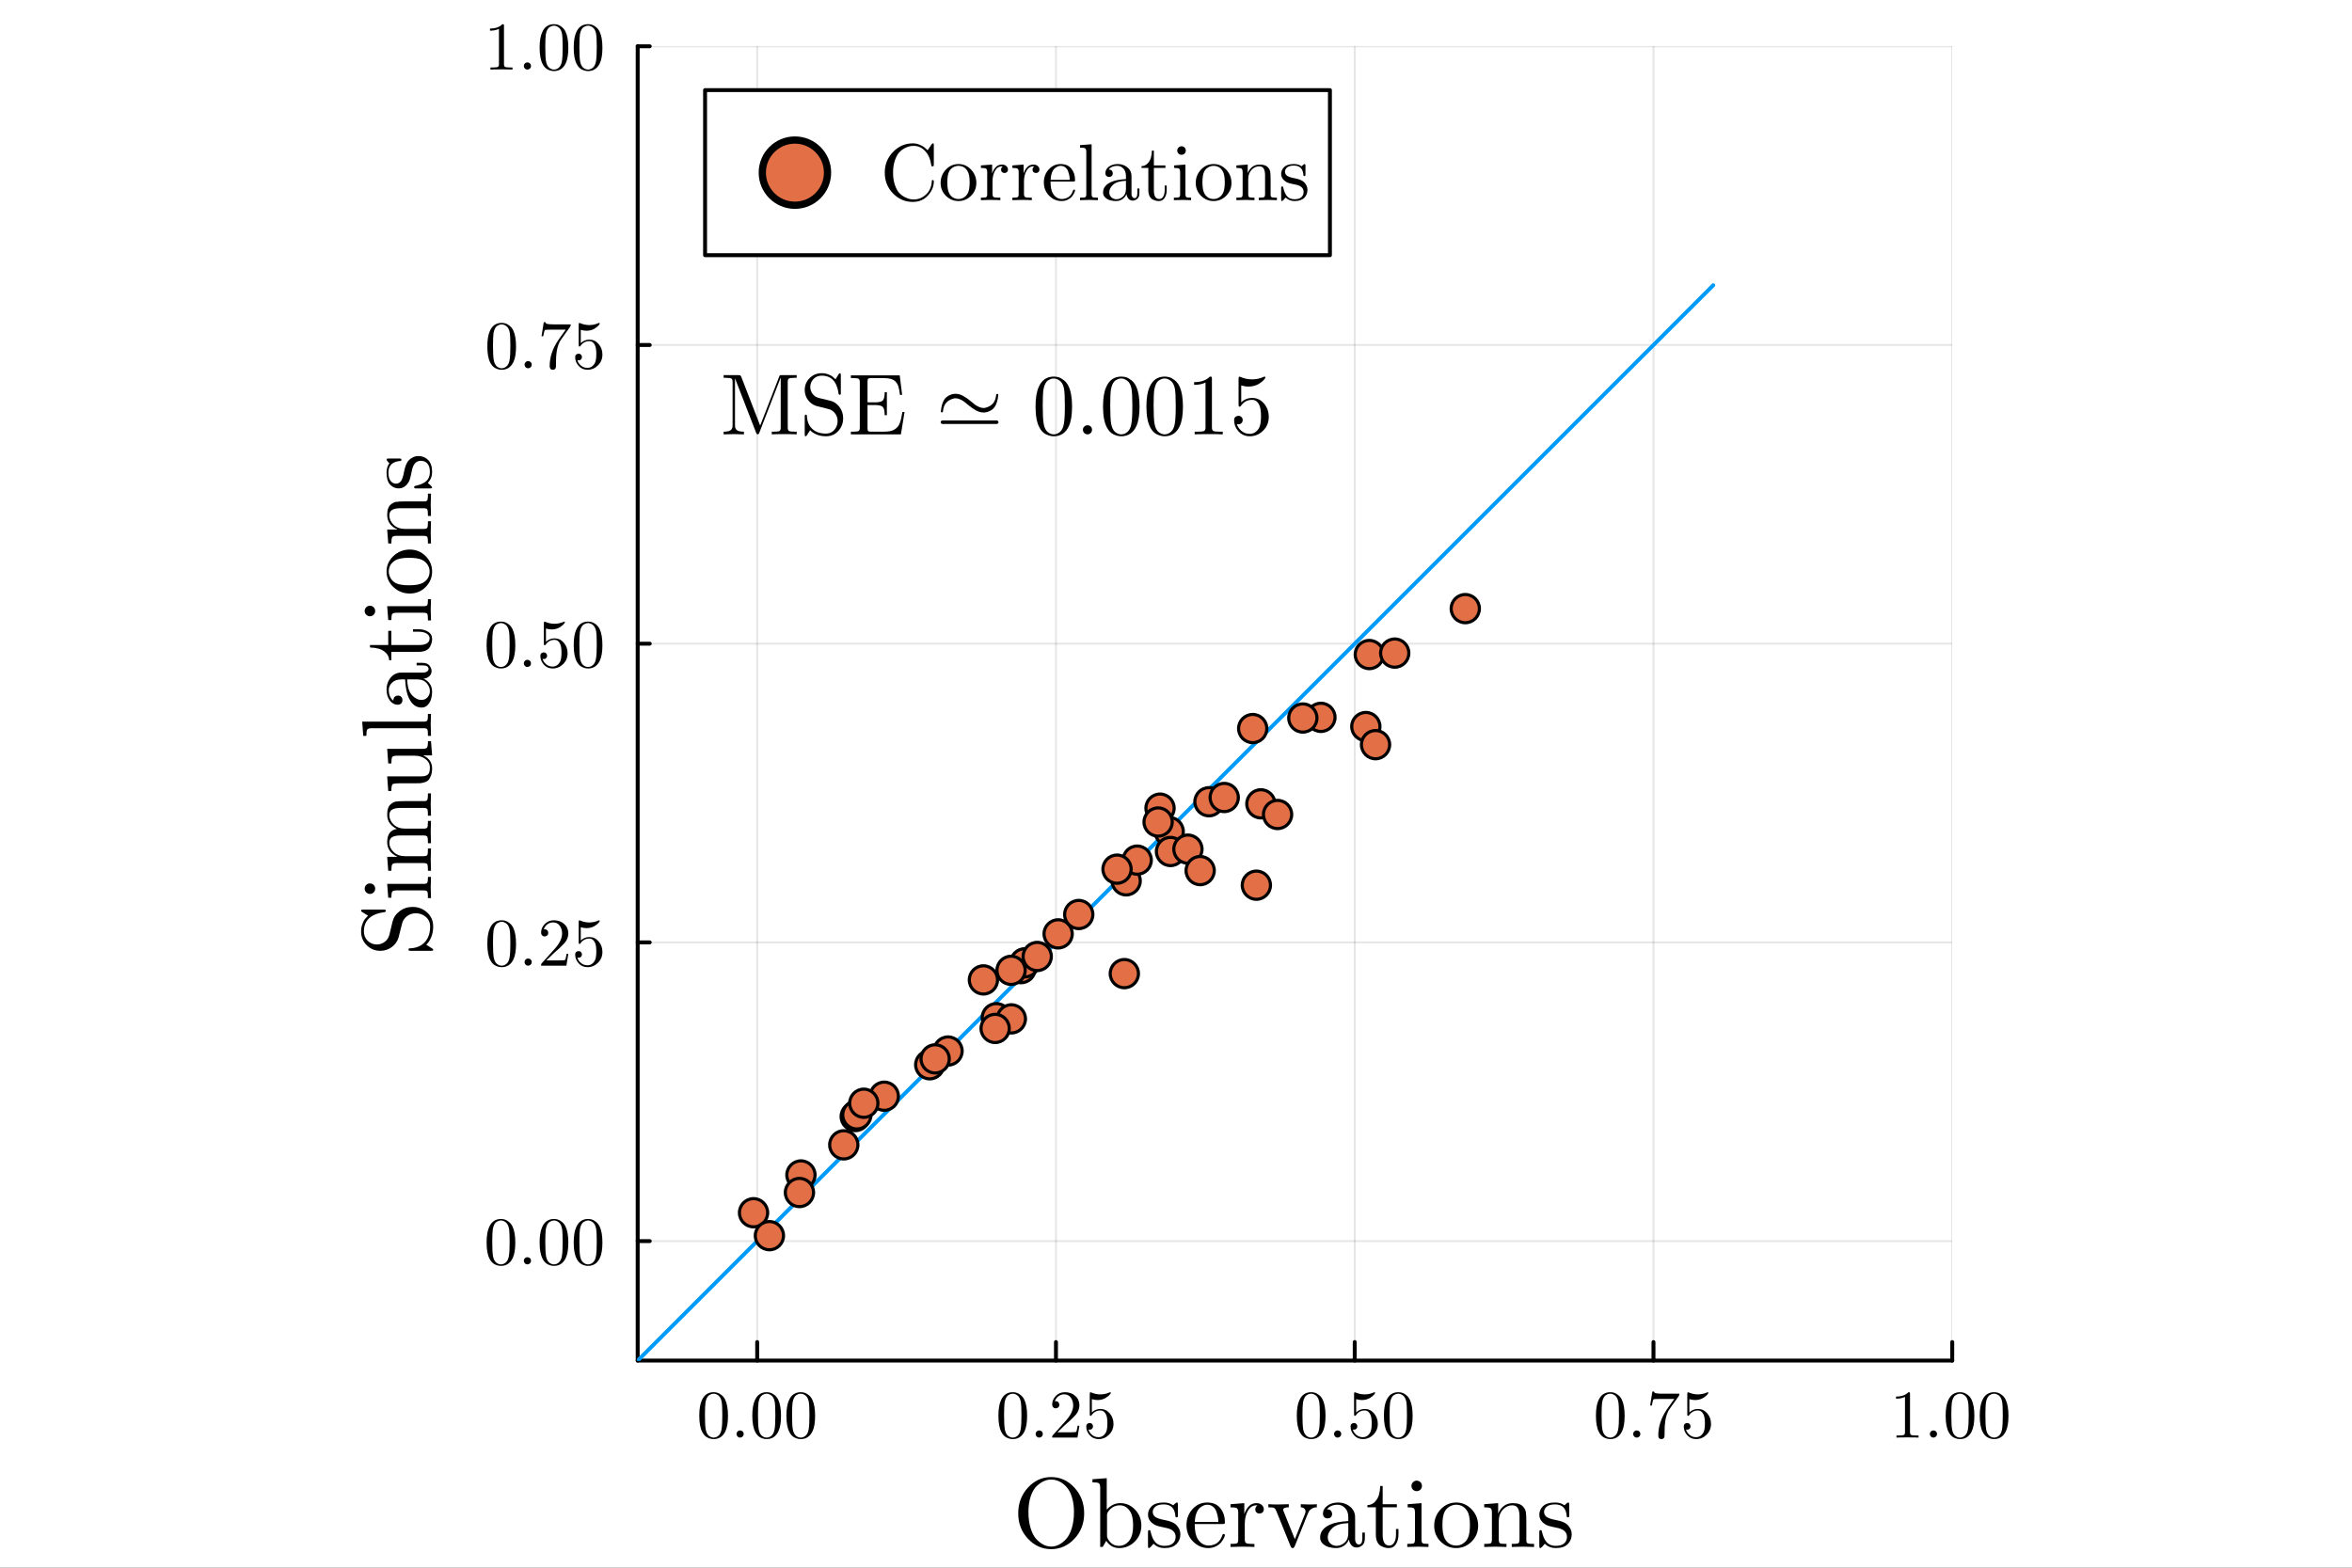 <?xml version="1.0" encoding="utf-8"?>
<svg xmlns="http://www.w3.org/2000/svg" xmlns:xlink="http://www.w3.org/1999/xlink" width="600" height="400" viewBox="0 0 2400 1600">
<rect x="0" y="0" width="2400" height="1600" fill="#333333" stroke="none"/>
<defs>
  <clipPath id="clip060">
    <rect x="0" y="0" width="2400" height="1600"/>
  </clipPath>
</defs>
<path clip-path="url(#clip060)" d="M0 1600 L2400 1600 L2400 0 L0 0  Z" fill="#ffffff" fill-rule="evenodd" fill-opacity="1"/>
<defs>
  <clipPath id="clip061">
    <rect x="480" y="0" width="1681" height="1600"/>
  </clipPath>
</defs>
<path clip-path="url(#clip060)" d="M650.706 1388.62 L1992.08 1388.62 L1992.08 47.244 L650.706 47.244  Z" fill="#ffffff" fill-rule="evenodd" fill-opacity="1"/>
<defs>
  <clipPath id="clip062">
    <rect x="650" y="47" width="1342" height="1342"/>
  </clipPath>
</defs>
<polyline clip-path="url(#clip062)" style="stroke:#000000; stroke-linecap:round; stroke-linejoin:round; stroke-width:2; stroke-opacity:0.1; fill:none" points="772.649,1388.62 772.649,47.244 "/>
<polyline clip-path="url(#clip062)" style="stroke:#000000; stroke-linecap:round; stroke-linejoin:round; stroke-width:2; stroke-opacity:0.1; fill:none" points="1077.51,1388.62 1077.51,47.244 "/>
<polyline clip-path="url(#clip062)" style="stroke:#000000; stroke-linecap:round; stroke-linejoin:round; stroke-width:2; stroke-opacity:0.1; fill:none" points="1382.37,1388.62 1382.37,47.244 "/>
<polyline clip-path="url(#clip062)" style="stroke:#000000; stroke-linecap:round; stroke-linejoin:round; stroke-width:2; stroke-opacity:0.1; fill:none" points="1687.22,1388.62 1687.22,47.244 "/>
<polyline clip-path="url(#clip062)" style="stroke:#000000; stroke-linecap:round; stroke-linejoin:round; stroke-width:2; stroke-opacity:0.1; fill:none" points="1992.08,1388.62 1992.08,47.244 "/>
<polyline clip-path="url(#clip062)" style="stroke:#000000; stroke-linecap:round; stroke-linejoin:round; stroke-width:2; stroke-opacity:0.1; fill:none" points="650.706,1266.68 1992.08,1266.68 "/>
<polyline clip-path="url(#clip062)" style="stroke:#000000; stroke-linecap:round; stroke-linejoin:round; stroke-width:2; stroke-opacity:0.1; fill:none" points="650.706,961.818 1992.08,961.818 "/>
<polyline clip-path="url(#clip062)" style="stroke:#000000; stroke-linecap:round; stroke-linejoin:round; stroke-width:2; stroke-opacity:0.1; fill:none" points="650.706,656.96 1992.08,656.96 "/>
<polyline clip-path="url(#clip062)" style="stroke:#000000; stroke-linecap:round; stroke-linejoin:round; stroke-width:2; stroke-opacity:0.1; fill:none" points="650.706,352.102 1992.08,352.102 "/>
<polyline clip-path="url(#clip062)" style="stroke:#000000; stroke-linecap:round; stroke-linejoin:round; stroke-width:2; stroke-opacity:0.1; fill:none" points="650.706,47.244 1992.08,47.244 "/>
<polyline clip-path="url(#clip060)" style="stroke:#000000; stroke-linecap:round; stroke-linejoin:round; stroke-width:4; stroke-opacity:1; fill:none" points="650.706,1388.62 1992.08,1388.62 "/>
<polyline clip-path="url(#clip060)" style="stroke:#000000; stroke-linecap:round; stroke-linejoin:round; stroke-width:4; stroke-opacity:1; fill:none" points="772.649,1388.62 772.649,1369.72 "/>
<polyline clip-path="url(#clip060)" style="stroke:#000000; stroke-linecap:round; stroke-linejoin:round; stroke-width:4; stroke-opacity:1; fill:none" points="1077.51,1388.62 1077.51,1369.72 "/>
<polyline clip-path="url(#clip060)" style="stroke:#000000; stroke-linecap:round; stroke-linejoin:round; stroke-width:4; stroke-opacity:1; fill:none" points="1382.37,1388.62 1382.37,1369.72 "/>
<polyline clip-path="url(#clip060)" style="stroke:#000000; stroke-linecap:round; stroke-linejoin:round; stroke-width:4; stroke-opacity:1; fill:none" points="1687.22,1388.62 1687.22,1369.72 "/>
<polyline clip-path="url(#clip060)" style="stroke:#000000; stroke-linecap:round; stroke-linejoin:round; stroke-width:4; stroke-opacity:1; fill:none" points="1992.08,1388.62 1992.08,1369.72 "/>
<path clip-path="url(#clip060)" d="M713.563 1444.97 Q713.563 1434.75 716.145 1429.18 Q719.745 1420.89 728.237 1420.89 Q730.037 1420.89 731.906 1421.4 Q733.808 1421.87 736.186 1423.74 Q738.597 1425.61 740.058 1428.67 Q742.843 1434.58 742.843 1444.97 Q742.843 1455.13 740.262 1460.66 Q736.491 1468.75 728.169 1468.75 Q725.044 1468.75 721.851 1467.15 Q718.692 1465.56 716.688 1461.72 Q713.563 1455.98 713.563 1444.97 M719.338 1444.12 Q719.338 1454.62 720.085 1458.8 Q720.934 1463.31 723.244 1465.28 Q725.588 1467.22 728.169 1467.22 Q730.955 1467.22 733.264 1465.15 Q735.608 1463.04 736.321 1458.52 Q737.103 1454.07 737.069 1444.12 Q737.069 1434.44 736.389 1430.57 Q735.472 1426.05 733.027 1424.25 Q730.615 1422.42 728.169 1422.42 Q727.252 1422.42 726.267 1422.69 Q725.316 1422.96 723.923 1423.74 Q722.531 1424.52 721.444 1426.46 Q720.391 1428.4 719.881 1431.32 Q719.338 1435.09 719.338 1444.12 Z" fill="#000000" fill-rule="nonzero" fill-opacity="1" /><path clip-path="url(#clip060)" d="M752.592 1466.1 Q751.539 1464.98 751.539 1463.52 Q751.539 1462.06 752.592 1461 Q753.645 1459.92 755.241 1459.92 Q756.77 1459.92 757.789 1460.94 Q758.842 1461.92 758.842 1463.55 Q758.842 1465.15 757.721 1466.2 Q756.634 1467.22 755.241 1467.22 Q753.645 1467.22 752.592 1466.1 Z" fill="#000000" fill-rule="nonzero" fill-opacity="1" /><path clip-path="url(#clip060)" d="M767.673 1444.97 Q767.673 1434.75 770.255 1429.18 Q773.855 1420.89 782.347 1420.89 Q784.147 1420.89 786.015 1421.4 Q787.917 1421.87 790.295 1423.74 Q792.707 1425.61 794.167 1428.67 Q796.953 1434.58 796.953 1444.97 Q796.953 1455.13 794.371 1460.66 Q790.601 1468.75 782.279 1468.75 Q779.154 1468.75 775.961 1467.15 Q772.802 1465.56 770.798 1461.72 Q767.673 1455.98 767.673 1444.97 M773.447 1444.12 Q773.447 1454.62 774.195 1458.8 Q775.044 1463.31 777.354 1465.28 Q779.697 1467.22 782.279 1467.22 Q785.064 1467.22 787.374 1465.15 Q789.718 1463.04 790.431 1458.52 Q791.212 1454.07 791.178 1444.12 Q791.178 1434.44 790.499 1430.57 Q789.582 1426.05 787.136 1424.25 Q784.725 1422.42 782.279 1422.42 Q781.362 1422.42 780.377 1422.69 Q779.426 1422.96 778.033 1423.74 Q776.64 1424.52 775.553 1426.46 Q774.5 1428.4 773.991 1431.32 Q773.447 1435.09 773.447 1444.12 Z" fill="#000000" fill-rule="nonzero" fill-opacity="1" /><path clip-path="url(#clip060)" d="M802.455 1444.97 Q802.455 1434.75 805.037 1429.18 Q808.637 1420.89 817.129 1420.89 Q818.929 1420.89 820.798 1421.4 Q822.7 1421.87 825.077 1423.74 Q827.489 1425.61 828.95 1428.67 Q831.735 1434.58 831.735 1444.97 Q831.735 1455.13 829.154 1460.66 Q825.383 1468.75 817.061 1468.75 Q813.936 1468.75 810.743 1467.15 Q807.584 1465.56 805.58 1461.72 Q802.455 1455.98 802.455 1444.97 M808.23 1444.12 Q808.23 1454.62 808.977 1458.8 Q809.826 1463.31 812.136 1465.28 Q814.48 1467.22 817.061 1467.22 Q819.847 1467.22 822.156 1465.15 Q824.5 1463.04 825.213 1458.52 Q825.995 1454.07 825.961 1444.12 Q825.961 1434.44 825.281 1430.57 Q824.364 1426.05 821.919 1424.25 Q819.507 1422.42 817.061 1422.42 Q816.144 1422.42 815.159 1422.69 Q814.208 1422.96 812.815 1423.74 Q811.423 1424.52 810.336 1426.46 Q809.283 1428.4 808.773 1431.32 Q808.23 1435.09 808.23 1444.12 Z" fill="#000000" fill-rule="nonzero" fill-opacity="1" /><path clip-path="url(#clip060)" d="M1018.8 1444.97 Q1018.8 1434.75 1021.38 1429.18 Q1024.98 1420.89 1033.47 1420.89 Q1035.27 1420.89 1037.14 1421.4 Q1039.04 1421.87 1041.42 1423.74 Q1043.83 1425.61 1045.29 1428.67 Q1048.07 1434.58 1048.07 1444.97 Q1048.07 1455.13 1045.49 1460.66 Q1041.72 1468.75 1033.4 1468.75 Q1030.28 1468.75 1027.08 1467.15 Q1023.92 1465.56 1021.92 1461.72 Q1018.8 1455.98 1018.8 1444.97 M1024.57 1444.12 Q1024.57 1454.62 1025.32 1458.8 Q1026.17 1463.31 1028.48 1465.28 Q1030.82 1467.22 1033.4 1467.22 Q1036.19 1467.22 1038.5 1465.15 Q1040.84 1463.04 1041.55 1458.52 Q1042.33 1454.07 1042.3 1444.12 Q1042.3 1434.44 1041.62 1430.57 Q1040.7 1426.05 1038.26 1424.25 Q1035.85 1422.42 1033.4 1422.42 Q1032.48 1422.42 1031.5 1422.69 Q1030.55 1422.96 1029.16 1423.74 Q1027.76 1424.52 1026.68 1426.46 Q1025.62 1428.4 1025.11 1431.32 Q1024.57 1435.09 1024.57 1444.12 Z" fill="#000000" fill-rule="nonzero" fill-opacity="1" /><path clip-path="url(#clip060)" d="M1057.82 1466.1 Q1056.77 1464.98 1056.77 1463.52 Q1056.77 1462.06 1057.82 1461 Q1058.88 1459.92 1060.47 1459.92 Q1062 1459.92 1063.02 1460.94 Q1064.07 1461.92 1064.07 1463.55 Q1064.07 1465.15 1062.95 1466.2 Q1061.87 1467.22 1060.47 1467.22 Q1058.88 1467.22 1057.82 1466.1 Z" fill="#000000" fill-rule="nonzero" fill-opacity="1" /><path clip-path="url(#clip060)" d="M1073.65 1467.22 Q1073.65 1465.96 1073.75 1465.59 Q1073.89 1465.22 1074.43 1464.64 L1087.78 1449.76 Q1095.09 1441.54 1095.09 1434.37 Q1095.09 1429.72 1092.64 1426.39 Q1090.23 1423.06 1085.78 1423.06 Q1082.72 1423.06 1080.14 1424.93 Q1077.56 1426.8 1076.37 1430.13 Q1076.57 1430.06 1077.29 1430.06 Q1079.02 1430.06 1079.97 1431.15 Q1080.95 1432.23 1080.95 1433.69 Q1080.95 1435.56 1079.73 1436.48 Q1078.54 1437.36 1077.35 1437.36 Q1076.88 1437.36 1076.23 1437.26 Q1075.62 1437.16 1074.64 1436.21 Q1073.65 1435.22 1073.65 1433.49 Q1073.65 1428.63 1077.32 1424.76 Q1081.02 1420.89 1086.66 1420.89 Q1093.05 1420.89 1097.23 1424.69 Q1101.44 1428.46 1101.44 1434.37 Q1101.44 1436.45 1100.79 1438.35 Q1100.18 1440.22 1099.33 1441.68 Q1098.52 1443.14 1096.27 1445.48 Q1094.03 1447.82 1092.23 1449.49 Q1090.43 1451.15 1086.39 1454.69 L1079.02 1461.85 L1091.55 1461.85 Q1097.67 1461.85 1098.14 1461.31 Q1098.82 1460.32 1099.67 1455.13 L1101.44 1455.13 L1099.47 1467.22 L1073.65 1467.22 Z" fill="#000000" fill-rule="nonzero" fill-opacity="1" /><path clip-path="url(#clip060)" d="M1108.43 1456.01 Q1108.43 1453.94 1109.56 1453.16 Q1110.68 1452.34 1111.87 1452.34 Q1113.46 1452.34 1114.38 1453.36 Q1115.33 1454.35 1115.33 1455.74 Q1115.33 1457.13 1114.38 1458.15 Q1113.46 1459.14 1111.87 1459.14 Q1111.08 1459.14 1110.68 1459 Q1111.59 1462.19 1114.38 1464.5 Q1117.2 1466.81 1120.9 1466.81 Q1125.55 1466.81 1128.34 1462.29 Q1130 1459.37 1130 1452.75 Q1130 1446.91 1128.75 1443.99 Q1126.81 1439.54 1122.84 1439.54 Q1117.2 1439.54 1113.87 1444.39 Q1113.46 1445.01 1112.99 1445.04 Q1112.31 1445.04 1112.14 1444.67 Q1112 1444.26 1112 1443.21 L1112 1422.62 Q1112 1420.96 1112.68 1420.96 Q1112.95 1420.96 1113.53 1421.16 Q1117.91 1423.1 1122.77 1423.13 Q1127.76 1423.13 1132.25 1421.09 Q1132.59 1420.89 1132.79 1420.89 Q1133.47 1420.89 1133.5 1421.67 Q1133.5 1421.94 1132.92 1422.76 Q1132.38 1423.54 1131.19 1424.59 Q1130 1425.61 1128.47 1426.6 Q1126.95 1427.58 1124.7 1428.26 Q1122.5 1428.9 1120.05 1428.9 Q1117.13 1428.9 1114.14 1427.99 L1114.14 1441.54 Q1117.74 1438.01 1122.97 1438.01 Q1128.54 1438.01 1132.38 1442.49 Q1136.22 1446.98 1136.22 1453.23 Q1136.22 1459.78 1131.67 1464.26 Q1127.15 1468.75 1121.04 1468.75 Q1115.47 1468.75 1111.93 1464.77 Q1108.43 1460.8 1108.43 1456.01 Z" fill="#000000" fill-rule="nonzero" fill-opacity="1" /><path clip-path="url(#clip060)" d="M1323.28 1444.97 Q1323.28 1434.75 1325.86 1429.18 Q1329.46 1420.89 1337.95 1420.89 Q1339.75 1420.89 1341.62 1421.4 Q1343.52 1421.87 1345.9 1423.74 Q1348.31 1425.61 1349.77 1428.67 Q1352.56 1434.58 1352.56 1444.97 Q1352.56 1455.13 1349.98 1460.66 Q1346.21 1468.75 1337.89 1468.75 Q1334.76 1468.75 1331.57 1467.15 Q1328.41 1465.56 1326.4 1461.72 Q1323.28 1455.98 1323.28 1444.97 M1329.05 1444.12 Q1329.05 1454.62 1329.8 1458.8 Q1330.65 1463.31 1332.96 1465.28 Q1335.3 1467.22 1337.89 1467.22 Q1340.67 1467.22 1342.98 1465.15 Q1345.32 1463.04 1346.04 1458.52 Q1346.82 1454.07 1346.78 1444.12 Q1346.78 1434.44 1346.11 1430.57 Q1345.19 1426.05 1342.74 1424.25 Q1340.33 1422.42 1337.89 1422.42 Q1336.97 1422.42 1335.98 1422.69 Q1335.03 1422.96 1333.64 1423.74 Q1332.25 1424.52 1331.16 1426.46 Q1330.11 1428.4 1329.6 1431.32 Q1329.05 1435.09 1329.05 1444.12 Z" fill="#000000" fill-rule="nonzero" fill-opacity="1" /><path clip-path="url(#clip060)" d="M1362.31 1466.1 Q1361.25 1464.98 1361.25 1463.52 Q1361.25 1462.06 1362.31 1461 Q1363.36 1459.92 1364.96 1459.92 Q1366.49 1459.92 1367.5 1460.94 Q1368.56 1461.92 1368.56 1463.55 Q1368.56 1465.15 1367.44 1466.2 Q1366.35 1467.22 1364.96 1467.22 Q1363.36 1467.22 1362.31 1466.1 Z" fill="#000000" fill-rule="nonzero" fill-opacity="1" /><path clip-path="url(#clip060)" d="M1378.14 1456.01 Q1378.14 1453.94 1379.26 1453.16 Q1380.38 1452.34 1381.57 1452.34 Q1383.16 1452.34 1384.08 1453.36 Q1385.03 1454.35 1385.03 1455.74 Q1385.03 1457.13 1384.08 1458.15 Q1383.16 1459.14 1381.57 1459.14 Q1380.79 1459.14 1380.38 1459 Q1381.3 1462.19 1384.08 1464.5 Q1386.9 1466.81 1390.6 1466.81 Q1395.26 1466.81 1398.04 1462.29 Q1399.71 1459.37 1399.71 1452.75 Q1399.71 1446.91 1398.45 1443.99 Q1396.51 1439.54 1392.54 1439.54 Q1386.9 1439.54 1383.57 1444.39 Q1383.16 1445.01 1382.69 1445.04 Q1382.01 1445.04 1381.84 1444.67 Q1381.7 1444.26 1381.7 1443.21 L1381.7 1422.62 Q1381.7 1420.96 1382.38 1420.96 Q1382.65 1420.96 1383.23 1421.16 Q1387.61 1423.1 1392.47 1423.13 Q1397.46 1423.13 1401.95 1421.09 Q1402.29 1420.89 1402.49 1420.89 Q1403.17 1420.89 1403.2 1421.67 Q1403.2 1421.94 1402.63 1422.76 Q1402.08 1423.54 1400.89 1424.59 Q1399.71 1425.61 1398.18 1426.6 Q1396.65 1427.58 1394.41 1428.26 Q1392.2 1428.9 1389.75 1428.9 Q1386.83 1428.9 1383.84 1427.99 L1383.84 1441.54 Q1387.44 1438.01 1392.67 1438.01 Q1398.25 1438.01 1402.08 1442.49 Q1405.92 1446.98 1405.92 1453.23 Q1405.92 1459.78 1401.37 1464.26 Q1396.85 1468.75 1390.74 1468.75 Q1385.17 1468.75 1381.64 1464.77 Q1378.14 1460.8 1378.14 1456.01 Z" fill="#000000" fill-rule="nonzero" fill-opacity="1" /><path clip-path="url(#clip060)" d="M1412.17 1444.97 Q1412.17 1434.75 1414.75 1429.18 Q1418.35 1420.89 1426.85 1420.89 Q1428.65 1420.89 1430.51 1421.4 Q1432.42 1421.87 1434.79 1423.74 Q1437.21 1425.61 1438.67 1428.67 Q1441.45 1434.58 1441.45 1444.97 Q1441.45 1455.13 1438.87 1460.66 Q1435.1 1468.75 1426.78 1468.75 Q1423.65 1468.75 1420.46 1467.15 Q1417.3 1465.56 1415.3 1461.72 Q1412.17 1455.98 1412.17 1444.97 M1417.95 1444.12 Q1417.95 1454.62 1418.69 1458.8 Q1419.54 1463.31 1421.85 1465.28 Q1424.2 1467.22 1426.78 1467.22 Q1429.56 1467.22 1431.87 1465.15 Q1434.22 1463.04 1434.93 1458.52 Q1435.71 1454.07 1435.68 1444.12 Q1435.68 1434.44 1435 1430.57 Q1434.08 1426.05 1431.63 1424.25 Q1429.22 1422.42 1426.78 1422.42 Q1425.86 1422.42 1424.88 1422.69 Q1423.92 1422.96 1422.53 1423.74 Q1421.14 1424.52 1420.05 1426.46 Q1419 1428.4 1418.49 1431.32 Q1417.95 1435.09 1417.95 1444.12 Z" fill="#000000" fill-rule="nonzero" fill-opacity="1" /><path clip-path="url(#clip060)" d="M1628.51 1444.97 Q1628.51 1434.75 1631.09 1429.18 Q1634.69 1420.89 1643.19 1420.89 Q1644.99 1420.89 1646.85 1421.4 Q1648.76 1421.87 1651.13 1423.74 Q1653.55 1425.61 1655.01 1428.67 Q1657.79 1434.58 1657.79 1444.97 Q1657.79 1455.13 1655.21 1460.66 Q1651.44 1468.75 1643.12 1468.75 Q1639.99 1468.75 1636.8 1467.15 Q1633.64 1465.56 1631.64 1461.72 Q1628.51 1455.98 1628.51 1444.97 M1634.29 1444.12 Q1634.29 1454.62 1635.03 1458.8 Q1635.88 1463.31 1638.19 1465.28 Q1640.54 1467.22 1643.12 1467.22 Q1645.9 1467.22 1648.21 1465.15 Q1650.56 1463.04 1651.27 1458.52 Q1652.05 1454.07 1652.02 1444.12 Q1652.02 1434.44 1651.34 1430.57 Q1650.42 1426.05 1647.97 1424.25 Q1645.56 1422.42 1643.12 1422.42 Q1642.2 1422.42 1641.22 1422.69 Q1640.26 1422.96 1638.87 1423.74 Q1637.48 1424.52 1636.39 1426.46 Q1635.34 1428.4 1634.83 1431.32 Q1634.29 1435.09 1634.29 1444.12 Z" fill="#000000" fill-rule="nonzero" fill-opacity="1" /><path clip-path="url(#clip060)" d="M1667.54 1466.1 Q1666.49 1464.98 1666.49 1463.52 Q1666.49 1462.06 1667.54 1461 Q1668.59 1459.92 1670.19 1459.92 Q1671.72 1459.92 1672.74 1460.94 Q1673.79 1461.92 1673.79 1463.55 Q1673.79 1465.15 1672.67 1466.2 Q1671.58 1467.22 1670.19 1467.22 Q1668.59 1467.22 1667.54 1466.1 Z" fill="#000000" fill-rule="nonzero" fill-opacity="1" /><path clip-path="url(#clip060)" d="M1683.81 1434.51 L1686.09 1420.21 L1687.82 1420.21 Q1688.02 1421.06 1688.36 1421.43 Q1688.74 1421.81 1690.71 1422.11 Q1692.71 1422.42 1696.75 1422.42 L1713.63 1422.42 Q1713.63 1424.01 1713.02 1424.86 L1703.61 1438.08 Q1700.62 1442.25 1699.3 1449.96 Q1698.52 1455.13 1698.55 1461.38 L1698.55 1464.91 Q1698.55 1468.75 1695.32 1468.75 Q1692.13 1468.75 1692.13 1464.91 Q1692.13 1451.63 1700.69 1438.76 Q1701.61 1437.43 1704.97 1432.71 Q1708.37 1427.99 1708.5 1427.78 L1694.1 1427.78 Q1687.78 1427.78 1687.27 1428.19 Q1686.6 1428.8 1685.54 1434.51 L1683.81 1434.51 Z" fill="#000000" fill-rule="nonzero" fill-opacity="1" /><path clip-path="url(#clip060)" d="M1718.15 1456.01 Q1718.15 1453.94 1719.27 1453.16 Q1720.39 1452.34 1721.58 1452.34 Q1723.18 1452.34 1724.09 1453.36 Q1725.05 1454.35 1725.05 1455.74 Q1725.05 1457.13 1724.09 1458.15 Q1723.18 1459.14 1721.58 1459.14 Q1720.8 1459.14 1720.39 1459 Q1721.31 1462.19 1724.09 1464.5 Q1726.91 1466.81 1730.62 1466.81 Q1735.27 1466.81 1738.06 1462.29 Q1739.72 1459.37 1739.72 1452.75 Q1739.72 1446.91 1738.46 1443.99 Q1736.53 1439.54 1732.55 1439.54 Q1726.91 1439.54 1723.59 1444.39 Q1723.18 1445.01 1722.7 1445.04 Q1722.02 1445.04 1721.85 1444.67 Q1721.72 1444.26 1721.72 1443.21 L1721.72 1422.62 Q1721.72 1420.96 1722.4 1420.96 Q1722.67 1420.96 1723.25 1421.16 Q1727.63 1423.1 1732.48 1423.13 Q1737.48 1423.13 1741.96 1421.09 Q1742.3 1420.89 1742.51 1420.89 Q1743.18 1420.89 1743.22 1421.67 Q1743.22 1421.94 1742.64 1422.76 Q1742.1 1423.54 1740.91 1424.59 Q1739.72 1425.61 1738.19 1426.6 Q1736.66 1427.58 1734.42 1428.26 Q1732.21 1428.9 1729.77 1428.9 Q1726.85 1428.9 1723.86 1427.99 L1723.86 1441.54 Q1727.46 1438.01 1732.69 1438.01 Q1738.26 1438.01 1742.1 1442.49 Q1745.94 1446.98 1745.94 1453.23 Q1745.94 1459.78 1741.38 1464.26 Q1736.87 1468.75 1730.75 1468.75 Q1725.18 1468.75 1721.65 1464.77 Q1718.15 1460.8 1718.15 1456.01 Z" fill="#000000" fill-rule="nonzero" fill-opacity="1" /><path clip-path="url(#clip060)" d="M1934.73 1427.51 L1934.73 1425.34 Q1943.08 1425.34 1947.4 1420.89 Q1948.59 1420.89 1948.79 1421.16 Q1948.99 1421.43 1948.99 1422.69 L1948.99 1461.72 Q1948.99 1463.79 1950.01 1464.43 Q1951.03 1465.08 1955.48 1465.08 L1957.69 1465.08 L1957.69 1467.22 Q1955.24 1467.02 1946.41 1467.02 Q1937.58 1467.02 1935.17 1467.22 L1935.17 1465.08 L1937.38 1465.08 Q1941.76 1465.08 1942.81 1464.47 Q1943.87 1463.82 1943.87 1461.72 L1943.87 1425.68 Q1940.23 1427.51 1934.73 1427.51 Z" fill="#000000" fill-rule="nonzero" fill-opacity="1" /><path clip-path="url(#clip060)" d="M1970.29 1466.1 Q1969.24 1464.98 1969.24 1463.52 Q1969.24 1462.06 1970.29 1461 Q1971.34 1459.92 1972.94 1459.92 Q1974.47 1459.92 1975.49 1460.94 Q1976.54 1461.92 1976.54 1463.55 Q1976.54 1465.15 1975.42 1466.2 Q1974.33 1467.22 1972.94 1467.22 Q1971.34 1467.22 1970.29 1466.1 Z" fill="#000000" fill-rule="nonzero" fill-opacity="1" /><path clip-path="url(#clip060)" d="M1985.37 1444.97 Q1985.37 1434.75 1987.95 1429.18 Q1991.56 1420.89 2000.05 1420.89 Q2001.85 1420.89 2003.72 1421.4 Q2005.62 1421.87 2008 1423.74 Q2010.41 1425.61 2011.87 1428.67 Q2014.65 1434.58 2014.65 1444.97 Q2014.65 1455.13 2012.07 1460.66 Q2008.3 1468.75 1999.98 1468.75 Q1996.85 1468.75 1993.66 1467.15 Q1990.5 1465.56 1988.5 1461.72 Q1985.37 1455.98 1985.37 1444.97 M1991.15 1444.12 Q1991.15 1454.62 1991.89 1458.8 Q1992.74 1463.31 1995.05 1465.28 Q1997.4 1467.22 1999.98 1467.22 Q2002.76 1467.22 2005.07 1465.15 Q2007.42 1463.04 2008.13 1458.52 Q2008.91 1454.07 2008.88 1444.12 Q2008.88 1434.44 2008.2 1430.57 Q2007.28 1426.05 2004.84 1424.25 Q2002.42 1422.42 1999.98 1422.42 Q1999.06 1422.42 1998.08 1422.69 Q1997.13 1422.96 1995.73 1423.74 Q1994.34 1424.52 1993.25 1426.46 Q1992.2 1428.4 1991.69 1431.32 Q1991.15 1435.09 1991.15 1444.12 Z" fill="#000000" fill-rule="nonzero" fill-opacity="1" /><path clip-path="url(#clip060)" d="M2020.16 1444.97 Q2020.16 1434.75 2022.74 1429.18 Q2026.34 1420.89 2034.83 1420.89 Q2036.63 1420.89 2038.5 1421.4 Q2040.4 1421.87 2042.78 1423.74 Q2045.19 1425.61 2046.65 1428.67 Q2049.44 1434.58 2049.44 1444.97 Q2049.44 1455.13 2046.85 1460.66 Q2043.08 1468.75 2034.76 1468.75 Q2031.64 1468.75 2028.44 1467.15 Q2025.28 1465.56 2023.28 1461.72 Q2020.16 1455.98 2020.16 1444.97 M2025.93 1444.12 Q2025.93 1454.62 2026.68 1458.8 Q2027.53 1463.31 2029.84 1465.28 Q2032.18 1467.22 2034.76 1467.22 Q2037.55 1467.22 2039.86 1465.15 Q2042.2 1463.04 2042.91 1458.52 Q2043.69 1454.07 2043.66 1444.12 Q2043.66 1434.44 2042.98 1430.57 Q2042.06 1426.05 2039.62 1424.25 Q2037.21 1422.42 2034.76 1422.42 Q2033.84 1422.42 2032.86 1422.69 Q2031.91 1422.96 2030.52 1423.74 Q2029.12 1424.52 2028.04 1426.46 Q2026.98 1428.4 2026.47 1431.32 Q2025.93 1435.09 2025.93 1444.12 Z" fill="#000000" fill-rule="nonzero" fill-opacity="1" /><path clip-path="url(#clip060)" d="M1039.01 1544.56 Q1039.01 1529.09 1048.89 1518.32 Q1058.82 1507.5 1072.61 1507.5 Q1086.49 1507.5 1096.37 1518.32 Q1106.3 1529.14 1106.3 1544.56 Q1106.3 1559.82 1096.37 1570.44 Q1086.44 1581.07 1072.61 1581.07 Q1058.97 1581.07 1048.99 1570.49 Q1039.01 1559.92 1039.01 1544.56 M1049.43 1543.12 Q1049.43 1552.51 1051.66 1559.72 Q1053.88 1566.89 1057.44 1570.79 Q1061.05 1574.69 1064.9 1576.57 Q1068.75 1578.45 1072.71 1578.45 Q1076.56 1578.45 1080.31 1576.62 Q1084.12 1574.79 1087.72 1570.94 Q1091.33 1567.09 1093.6 1559.87 Q1095.88 1552.66 1095.88 1543.12 Q1095.88 1535.71 1094.3 1529.78 Q1092.71 1523.8 1090.24 1520.2 Q1087.77 1516.59 1084.56 1514.22 Q1081.4 1511.85 1078.39 1510.96 Q1075.42 1510.02 1072.61 1510.02 Q1069.05 1510.02 1065.34 1511.6 Q1061.64 1513.18 1057.88 1516.69 Q1054.18 1520.15 1051.81 1527.02 Q1049.43 1533.83 1049.43 1543.12 Z" fill="#000000" fill-rule="nonzero" fill-opacity="1" /><path clip-path="url(#clip060)" d="M1114.75 1512.89 L1114.75 1509.72 L1129.33 1508.64 L1129.33 1540.7 Q1135.2 1534.13 1143.21 1534.13 Q1151.9 1534.13 1158.28 1540.8 Q1164.65 1547.47 1164.65 1557.01 Q1164.65 1566.64 1157.98 1573.31 Q1151.31 1579.98 1142.07 1579.98 Q1133.67 1579.98 1128.83 1572.57 Q1125.27 1578.75 1125.18 1578.84 L1122.66 1578.84 L1122.66 1518.52 Q1122.66 1514.76 1121.32 1513.82 Q1119.99 1512.89 1114.75 1512.89 M1129.62 1567.33 Q1129.62 1569.46 1131.05 1571.58 Q1135.06 1577.71 1141.58 1577.71 Q1141.63 1577.71 1141.68 1577.71 Q1148.74 1577.71 1153.14 1571.24 Q1156.25 1566.39 1156.25 1556.91 Q1156.25 1547.52 1153.34 1542.83 Q1149.29 1536.35 1142.71 1536.35 Q1135.3 1536.35 1130.76 1542.83 Q1129.62 1544.46 1129.62 1546.48 L1129.62 1567.33 Z" fill="#000000" fill-rule="nonzero" fill-opacity="1" /><path clip-path="url(#clip060)" d="M1171.42 1577.51 L1171.42 1564.17 Q1171.42 1563.03 1171.47 1562.64 Q1171.52 1562.24 1171.81 1561.95 Q1172.11 1561.65 1172.7 1561.65 Q1173.4 1561.65 1173.64 1561.95 Q1173.94 1562.24 1174.14 1563.38 Q1175.67 1570.35 1178.93 1574.05 Q1182.24 1577.71 1188.22 1577.71 Q1193.9 1577.71 1196.77 1575.19 Q1199.63 1572.67 1199.63 1568.52 Q1199.63 1561.11 1189.11 1559.23 Q1183.03 1557.99 1180.51 1557.2 Q1177.99 1556.36 1175.77 1554.54 Q1171.42 1550.98 1171.42 1545.94 Q1171.42 1540.9 1175.22 1537.19 Q1179.08 1533.49 1187.58 1533.49 Q1193.26 1533.49 1197.11 1536.35 Q1198.25 1535.46 1198.84 1534.72 Q1200.17 1533.49 1200.87 1533.49 Q1201.66 1533.49 1201.8 1534.03 Q1201.95 1534.53 1201.95 1535.96 L1201.95 1546.14 Q1201.95 1547.27 1201.9 1547.67 Q1201.85 1548.06 1201.56 1548.36 Q1201.26 1548.61 1200.62 1548.61 Q1199.48 1548.61 1199.43 1547.67 Q1198.64 1535.42 1187.58 1535.42 Q1181.6 1535.42 1178.93 1537.74 Q1176.26 1540.01 1176.26 1543.12 Q1176.26 1544.85 1177.05 1546.19 Q1177.89 1547.47 1178.93 1548.26 Q1180.02 1549 1181.99 1549.74 Q1183.97 1550.43 1185.15 1550.68 Q1186.39 1550.93 1188.71 1551.42 Q1196.81 1552.95 1200.22 1556.26 Q1204.47 1560.51 1204.47 1565.9 Q1204.47 1571.88 1200.42 1575.93 Q1196.37 1579.98 1188.22 1579.98 Q1181.65 1579.98 1177.05 1575.58 Q1176.46 1576.18 1176.01 1576.72 Q1175.57 1577.21 1175.37 1577.41 Q1175.22 1577.61 1175.17 1577.76 Q1175.13 1577.86 1175.03 1577.95 Q1173 1579.98 1172.51 1579.98 Q1171.72 1579.98 1171.57 1579.44 Q1171.42 1578.94 1171.42 1577.51 Z" fill="#000000" fill-rule="nonzero" fill-opacity="1" /><path clip-path="url(#clip060)" d="M1210.7 1556.56 Q1210.7 1547.03 1216.82 1540.26 Q1222.95 1533.49 1231.75 1533.49 Q1240.64 1533.49 1245.23 1539.27 Q1249.88 1545.05 1249.88 1553.35 Q1249.88 1554.88 1249.48 1555.18 Q1249.09 1555.47 1247.36 1555.47 L1219.1 1555.47 Q1219.1 1565.8 1222.16 1570.64 Q1226.41 1577.41 1233.57 1577.41 Q1234.56 1577.41 1235.75 1577.21 Q1236.93 1577.02 1239.35 1576.18 Q1241.77 1575.29 1243.9 1572.96 Q1246.02 1570.64 1247.26 1566.99 Q1247.56 1565.55 1248.54 1565.6 Q1249.88 1565.6 1249.88 1566.79 Q1249.88 1567.68 1248.89 1569.7 Q1247.95 1571.68 1246.12 1574.05 Q1244.29 1576.42 1240.74 1578.2 Q1237.23 1579.98 1232.98 1579.98 Q1224.09 1579.98 1217.37 1573.26 Q1210.7 1566.49 1210.7 1556.56 M1219.2 1553.35 L1243.21 1553.35 Q1243.21 1551.23 1242.81 1548.85 Q1242.47 1546.48 1241.38 1543.22 Q1240.34 1539.91 1237.87 1537.84 Q1235.4 1535.76 1231.75 1535.76 Q1230.11 1535.76 1228.34 1536.45 Q1226.61 1537.14 1224.48 1538.82 Q1222.36 1540.5 1220.88 1544.31 Q1219.39 1548.11 1219.2 1553.35 Z" fill="#000000" fill-rule="nonzero" fill-opacity="1" /><path clip-path="url(#clip060)" d="M1255.61 1578.84 L1255.61 1575.73 Q1260.99 1575.73 1262.23 1575.09 Q1263.51 1574.4 1263.51 1571.14 L1263.51 1544.01 Q1263.51 1540.26 1262.18 1539.32 Q1260.9 1538.38 1255.61 1538.38 L1255.61 1535.22 L1269.69 1534.13 L1269.69 1545.25 Q1271.12 1540.9 1274.14 1537.54 Q1277.2 1534.13 1282.14 1534.13 Q1285.4 1534.13 1287.48 1535.96 Q1289.6 1537.79 1289.6 1540.31 Q1289.6 1542.53 1288.22 1543.67 Q1286.88 1544.75 1285.25 1544.75 Q1283.42 1544.75 1282.14 1543.62 Q1280.91 1542.43 1280.91 1540.41 Q1280.91 1539.17 1281.45 1538.23 Q1282.04 1537.24 1282.49 1536.9 Q1282.93 1536.55 1283.23 1536.45 Q1283.03 1536.35 1282.14 1536.35 Q1276.56 1536.35 1273.35 1541.94 Q1270.18 1547.47 1270.18 1555.38 L1270.18 1570.94 Q1270.18 1573.85 1271.37 1574.79 Q1272.6 1575.73 1277.89 1575.73 L1280.02 1575.73 L1280.02 1578.84 Q1275.96 1578.55 1267.17 1578.55 Q1265.93 1578.55 1264.01 1578.6 Q1262.08 1578.65 1259.56 1578.75 Q1257.04 1578.84 1255.61 1578.84 Z" fill="#000000" fill-rule="nonzero" fill-opacity="1" /><path clip-path="url(#clip060)" d="M1294.24 1538.38 L1294.24 1535.22 Q1298.79 1535.51 1304.08 1535.51 Q1306 1535.51 1315.09 1535.22 L1315.09 1538.38 Q1309.31 1538.38 1309.31 1541 Q1309.31 1541.39 1309.91 1542.73 L1321.27 1570.94 L1331.6 1545.15 Q1332.19 1543.42 1332.19 1542.73 Q1332.19 1541 1331 1539.76 Q1329.87 1538.48 1327.35 1538.38 L1327.35 1535.22 Q1332.49 1535.51 1336.14 1535.51 Q1340.29 1535.51 1343.7 1535.22 L1343.7 1538.38 Q1340.69 1538.38 1338.56 1539.76 Q1336.44 1541.1 1335.75 1542.28 Q1335.1 1543.42 1334.41 1545.15 L1321.17 1578.05 Q1320.38 1579.98 1319.05 1579.98 Q1318.16 1579.98 1317.76 1579.58 Q1317.42 1579.24 1316.92 1578.05 L1302.35 1542.13 Q1301.36 1539.61 1300.07 1539.02 Q1298.79 1538.38 1294.24 1538.38 Z" fill="#000000" fill-rule="nonzero" fill-opacity="1" /><path clip-path="url(#clip060)" d="M1347.06 1569.21 Q1347.06 1560.61 1357.19 1556.07 Q1363.27 1553.15 1375.82 1552.41 L1375.82 1548.71 Q1375.82 1542.43 1372.51 1539.12 Q1369.24 1535.76 1365.09 1535.76 Q1357.68 1535.76 1354.13 1540.41 Q1357.14 1540.5 1358.23 1542.04 Q1359.31 1543.52 1359.31 1545.05 Q1359.31 1547.08 1358.03 1548.41 Q1356.79 1549.69 1354.67 1549.69 Q1352.64 1549.69 1351.31 1548.46 Q1349.98 1547.17 1349.98 1544.95 Q1349.98 1540.01 1354.42 1536.75 Q1358.92 1533.49 1365.29 1533.49 Q1373.59 1533.49 1379.13 1539.07 Q1380.85 1540.8 1381.69 1543.02 Q1382.58 1545.25 1382.68 1546.73 Q1382.78 1548.16 1382.78 1551.03 L1382.78 1571.24 Q1382.78 1571.83 1382.98 1572.82 Q1383.18 1573.8 1384.07 1575.09 Q1385 1576.32 1386.54 1576.32 Q1390.19 1576.32 1390.14 1569.85 L1390.14 1564.17 L1392.71 1564.17 L1392.71 1569.85 Q1392.71 1575.24 1389.85 1577.36 Q1387.03 1579.44 1384.41 1579.44 Q1381.05 1579.44 1378.93 1576.97 Q1376.8 1574.5 1376.51 1571.14 Q1374.98 1574.99 1371.47 1577.51 Q1368.01 1579.98 1363.27 1579.98 Q1359.61 1579.98 1356.15 1579.04 Q1352.74 1578.15 1349.88 1575.63 Q1347.06 1573.06 1347.06 1569.21 M1354.87 1569.11 Q1354.87 1572.87 1357.53 1575.29 Q1360.2 1577.71 1363.96 1577.71 Q1368.21 1577.71 1372.01 1574.45 Q1375.82 1571.14 1375.82 1564.66 L1375.82 1554.54 Q1364.6 1554.93 1359.71 1559.43 Q1354.87 1563.87 1354.87 1569.11 Z" fill="#000000" fill-rule="nonzero" fill-opacity="1" /><path clip-path="url(#clip060)" d="M1395.33 1538.38 L1395.33 1536.16 Q1399.98 1535.96 1403.04 1532.7 Q1406.15 1529.39 1407.19 1525.34 Q1408.28 1521.29 1408.37 1516.59 L1410.89 1516.59 L1410.89 1535.22 L1425.37 1535.22 L1425.37 1538.38 L1410.89 1538.38 L1410.89 1566.49 Q1410.89 1577.41 1417.71 1577.41 Q1420.63 1577.41 1422.55 1574.45 Q1424.48 1571.43 1424.48 1566.1 L1424.48 1560.51 L1427 1560.51 L1427 1566.29 Q1427 1571.78 1424.48 1575.88 Q1421.96 1579.98 1416.97 1579.98 Q1415.14 1579.98 1413.32 1579.49 Q1411.54 1579.04 1409.16 1577.86 Q1406.84 1576.62 1405.36 1573.66 Q1403.93 1570.64 1403.93 1566.29 L1403.93 1538.38 L1395.33 1538.38 Z" fill="#000000" fill-rule="nonzero" fill-opacity="1" /><path clip-path="url(#clip060)" d="M1435.99 1578.84 L1435.99 1575.73 Q1441.38 1575.73 1442.61 1575.09 Q1443.85 1574.4 1443.85 1571.14 L1443.85 1543.91 Q1443.85 1540.16 1442.56 1539.27 Q1441.33 1538.38 1436.39 1538.38 L1436.39 1535.22 L1450.52 1534.13 L1450.52 1571.24 Q1450.52 1574.25 1451.61 1574.99 Q1452.69 1575.73 1457.63 1575.73 L1457.63 1578.84 Q1447.31 1578.55 1447.11 1578.55 Q1445.73 1578.55 1435.99 1578.84 M1440.24 1516.49 Q1440.24 1514.47 1441.77 1512.84 Q1443.35 1511.16 1445.58 1511.16 Q1447.8 1511.16 1449.38 1512.69 Q1450.96 1514.17 1450.96 1516.54 Q1450.96 1518.86 1449.38 1520.4 Q1447.8 1521.88 1445.58 1521.88 Q1443.26 1521.88 1441.72 1520.25 Q1440.24 1518.62 1440.24 1516.49 Z" fill="#000000" fill-rule="nonzero" fill-opacity="1" /><path clip-path="url(#clip060)" d="M1470.13 1573.41 Q1463.46 1566.79 1463.46 1557.2 Q1463.46 1547.57 1469.98 1540.55 Q1476.56 1533.49 1485.94 1533.49 Q1495.13 1533.49 1501.7 1540.5 Q1508.32 1547.47 1508.32 1557.2 Q1508.32 1566.74 1501.65 1573.36 Q1495.03 1579.98 1485.84 1579.98 Q1476.85 1579.98 1470.13 1573.41 M1471.86 1556.36 Q1471.86 1566.2 1474.43 1570.64 Q1478.38 1577.41 1485.94 1577.41 Q1489.7 1577.41 1492.81 1575.39 Q1495.97 1573.36 1497.7 1569.95 Q1499.93 1565.5 1499.93 1556.36 Q1499.93 1546.63 1497.26 1542.33 Q1493.3 1535.76 1485.84 1535.76 Q1482.58 1535.76 1479.37 1537.49 Q1476.21 1539.17 1474.28 1542.53 Q1471.86 1546.98 1471.86 1556.36 Z" fill="#000000" fill-rule="nonzero" fill-opacity="1" /><path clip-path="url(#clip060)" d="M1514.5 1578.84 L1514.5 1575.73 Q1519.89 1575.73 1521.12 1575.09 Q1522.36 1574.4 1522.36 1571.14 L1522.36 1544.01 Q1522.36 1540.26 1521.02 1539.32 Q1519.74 1538.38 1514.5 1538.38 L1514.5 1535.22 L1528.73 1534.13 L1528.73 1544.75 Q1533.47 1534.13 1543.7 1534.13 Q1551.31 1534.13 1554.32 1537.89 Q1556.55 1540.41 1556.99 1543.22 Q1557.48 1546.04 1557.48 1553.35 L1557.48 1572.67 Q1557.58 1574.79 1559.21 1575.29 Q1560.84 1575.73 1565.39 1575.73 L1565.39 1578.84 Q1555.06 1578.55 1554.03 1578.55 Q1553.23 1578.55 1542.61 1578.84 L1542.61 1575.73 Q1548 1575.73 1549.23 1575.09 Q1550.52 1574.4 1550.52 1571.14 L1550.52 1547.57 Q1550.52 1542.43 1548.94 1539.42 Q1547.36 1536.35 1543.01 1536.35 Q1537.77 1536.35 1533.57 1540.75 Q1529.37 1545.15 1529.37 1552.56 L1529.37 1571.14 Q1529.37 1574.4 1530.61 1575.09 Q1531.89 1575.73 1537.23 1575.73 L1537.23 1578.84 Q1526.9 1578.55 1525.91 1578.55 Q1525.12 1578.55 1514.5 1578.84 Z" fill="#000000" fill-rule="nonzero" fill-opacity="1" /><path clip-path="url(#clip060)" d="M1570.72 1577.51 L1570.72 1564.17 Q1570.72 1563.03 1570.77 1562.64 Q1570.82 1562.24 1571.12 1561.95 Q1571.42 1561.65 1572.01 1561.65 Q1572.7 1561.65 1572.95 1561.95 Q1573.24 1562.24 1573.44 1563.38 Q1574.97 1570.35 1578.23 1574.05 Q1581.54 1577.71 1587.52 1577.71 Q1593.2 1577.71 1596.07 1575.19 Q1598.94 1572.67 1598.94 1568.52 Q1598.94 1561.11 1588.41 1559.23 Q1582.34 1557.99 1579.82 1557.2 Q1577.3 1556.36 1575.07 1554.54 Q1570.72 1550.98 1570.72 1545.94 Q1570.72 1540.9 1574.53 1537.19 Q1578.38 1533.49 1586.88 1533.49 Q1592.56 1533.49 1596.42 1536.35 Q1597.55 1535.46 1598.15 1534.72 Q1599.48 1533.49 1600.17 1533.49 Q1600.96 1533.49 1601.11 1534.03 Q1601.26 1534.53 1601.26 1535.96 L1601.26 1546.14 Q1601.26 1547.27 1601.21 1547.67 Q1601.16 1548.06 1600.86 1548.36 Q1600.57 1548.61 1599.92 1548.61 Q1598.79 1548.61 1598.74 1547.67 Q1597.95 1535.42 1586.88 1535.42 Q1580.9 1535.42 1578.23 1537.74 Q1575.57 1540.01 1575.57 1543.12 Q1575.57 1544.85 1576.36 1546.19 Q1577.2 1547.47 1578.23 1548.26 Q1579.32 1549 1581.3 1549.74 Q1583.27 1550.43 1584.46 1550.68 Q1585.7 1550.93 1588.02 1551.42 Q1596.12 1552.95 1599.53 1556.26 Q1603.78 1560.51 1603.78 1565.9 Q1603.78 1571.88 1599.73 1575.93 Q1595.68 1579.98 1587.52 1579.98 Q1580.95 1579.98 1576.36 1575.58 Q1575.76 1576.18 1575.32 1576.72 Q1574.88 1577.21 1574.68 1577.41 Q1574.53 1577.61 1574.48 1577.76 Q1574.43 1577.86 1574.33 1577.95 Q1572.31 1579.98 1571.81 1579.98 Q1571.02 1579.98 1570.87 1579.44 Q1570.72 1578.94 1570.72 1577.51 Z" fill="#000000" fill-rule="nonzero" fill-opacity="1" /><polyline clip-path="url(#clip060)" style="stroke:#000000; stroke-linecap:round; stroke-linejoin:round; stroke-width:4; stroke-opacity:1; fill:none" points="650.706,1388.62 650.706,47.244 "/>
<polyline clip-path="url(#clip060)" style="stroke:#000000; stroke-linecap:round; stroke-linejoin:round; stroke-width:4; stroke-opacity:1; fill:none" points="650.706,1266.68 662.995,1266.68 "/>
<polyline clip-path="url(#clip060)" style="stroke:#000000; stroke-linecap:round; stroke-linejoin:round; stroke-width:4; stroke-opacity:1; fill:none" points="650.706,961.818 662.995,961.818 "/>
<polyline clip-path="url(#clip060)" style="stroke:#000000; stroke-linecap:round; stroke-linejoin:round; stroke-width:4; stroke-opacity:1; fill:none" points="650.706,656.96 662.995,656.96 "/>
<polyline clip-path="url(#clip060)" style="stroke:#000000; stroke-linecap:round; stroke-linejoin:round; stroke-width:4; stroke-opacity:1; fill:none" points="650.706,352.102 662.995,352.102 "/>
<polyline clip-path="url(#clip060)" style="stroke:#000000; stroke-linecap:round; stroke-linejoin:round; stroke-width:4; stroke-opacity:1; fill:none" points="650.706,47.244 662.995,47.244 "/>
<path clip-path="url(#clip060)" d="M496.534 1268.19 Q496.534 1257.96 499.116 1252.39 Q502.716 1244.11 511.208 1244.11 Q513.008 1244.11 514.877 1244.61 Q516.779 1245.09 519.156 1246.96 Q521.568 1248.83 523.029 1251.88 Q525.814 1257.79 525.814 1268.19 Q525.814 1278.34 523.233 1283.88 Q519.462 1291.97 511.14 1291.97 Q508.015 1291.97 504.822 1290.37 Q501.663 1288.77 499.659 1284.93 Q496.534 1279.19 496.534 1268.19 M502.309 1267.34 Q502.309 1277.83 503.056 1282.01 Q503.905 1286.53 506.215 1288.5 Q508.559 1290.44 511.14 1290.44 Q513.926 1290.44 516.235 1288.36 Q518.579 1286.26 519.292 1281.74 Q520.074 1277.29 520.04 1267.34 Q520.04 1257.66 519.36 1253.79 Q518.443 1249.27 515.998 1247.47 Q513.586 1245.63 511.14 1245.63 Q510.223 1245.63 509.238 1245.91 Q508.287 1246.18 506.894 1246.96 Q505.502 1247.74 504.415 1249.68 Q503.362 1251.61 502.852 1254.53 Q502.309 1258.3 502.309 1267.34 Z" fill="#000000" fill-rule="nonzero" fill-opacity="1" /><path clip-path="url(#clip060)" d="M535.563 1289.32 Q534.51 1288.19 534.51 1286.73 Q534.51 1285.27 535.563 1284.22 Q536.616 1283.13 538.212 1283.13 Q539.741 1283.13 540.76 1284.15 Q541.813 1285.14 541.813 1286.77 Q541.813 1288.36 540.692 1289.42 Q539.605 1290.44 538.212 1290.44 Q536.616 1290.44 535.563 1289.32 Z" fill="#000000" fill-rule="nonzero" fill-opacity="1" /><path clip-path="url(#clip060)" d="M550.644 1268.19 Q550.644 1257.96 553.225 1252.39 Q556.826 1244.11 565.318 1244.11 Q567.118 1244.11 568.986 1244.61 Q570.888 1245.09 573.266 1246.96 Q575.678 1248.83 577.138 1251.88 Q579.924 1257.79 579.924 1268.19 Q579.924 1278.34 577.342 1283.88 Q573.572 1291.97 565.25 1291.97 Q562.125 1291.97 558.932 1290.37 Q555.773 1288.77 553.769 1284.93 Q550.644 1279.19 550.644 1268.19 M556.418 1267.34 Q556.418 1277.83 557.166 1282.01 Q558.015 1286.53 560.325 1288.5 Q562.668 1290.44 565.25 1290.44 Q568.035 1290.44 570.345 1288.36 Q572.689 1286.26 573.402 1281.74 Q574.183 1277.29 574.149 1267.34 Q574.149 1257.66 573.47 1253.79 Q572.553 1249.27 570.107 1247.47 Q567.695 1245.63 565.25 1245.63 Q564.333 1245.63 563.348 1245.91 Q562.397 1246.18 561.004 1246.96 Q559.611 1247.74 558.524 1249.68 Q557.471 1251.61 556.962 1254.53 Q556.418 1258.3 556.418 1267.34 Z" fill="#000000" fill-rule="nonzero" fill-opacity="1" /><path clip-path="url(#clip060)" d="M585.426 1268.19 Q585.426 1257.96 588.008 1252.39 Q591.608 1244.11 600.1 1244.11 Q601.9 1244.11 603.769 1244.61 Q605.671 1245.09 608.048 1246.96 Q610.46 1248.83 611.921 1251.88 Q614.706 1257.79 614.706 1268.19 Q614.706 1278.34 612.124 1283.88 Q608.354 1291.97 600.032 1291.97 Q596.907 1291.97 593.714 1290.37 Q590.555 1288.77 588.551 1284.93 Q585.426 1279.19 585.426 1268.19 M591.201 1267.34 Q591.201 1277.83 591.948 1282.01 Q592.797 1286.53 595.107 1288.5 Q597.451 1290.44 600.032 1290.44 Q602.817 1290.44 605.127 1288.36 Q607.471 1286.26 608.184 1281.74 Q608.966 1277.29 608.932 1267.34 Q608.932 1257.66 608.252 1253.79 Q607.335 1249.27 604.889 1247.47 Q602.478 1245.63 600.032 1245.63 Q599.115 1245.63 598.13 1245.91 Q597.179 1246.18 595.786 1246.96 Q594.394 1247.74 593.307 1249.68 Q592.254 1251.61 591.744 1254.53 Q591.201 1258.3 591.201 1267.34 Z" fill="#000000" fill-rule="nonzero" fill-opacity="1" /><path clip-path="url(#clip060)" d="M497.282 963.33 Q497.282 953.106 499.863 947.535 Q503.464 939.247 511.955 939.247 Q513.756 939.247 515.624 939.757 Q517.526 940.232 519.904 942.101 Q522.315 943.969 523.776 947.026 Q526.561 952.936 526.561 963.33 Q526.561 973.486 523.98 979.023 Q520.209 987.107 511.887 987.107 Q508.763 987.107 505.57 985.511 Q502.411 983.914 500.407 980.076 Q497.282 974.335 497.282 963.33 M503.056 962.481 Q503.056 972.977 503.803 977.155 Q504.652 981.672 506.962 983.642 Q509.306 985.578 511.887 985.578 Q514.673 985.578 516.983 983.506 Q519.326 981.401 520.04 976.883 Q520.821 972.433 520.787 962.481 Q520.787 952.8 520.108 948.928 Q519.19 944.41 516.745 942.61 Q514.333 940.776 511.887 940.776 Q510.97 940.776 509.985 941.048 Q509.034 941.319 507.642 942.101 Q506.249 942.882 505.162 944.818 Q504.109 946.754 503.6 949.675 Q503.056 953.446 503.056 962.481 Z" fill="#000000" fill-rule="nonzero" fill-opacity="1" /><path clip-path="url(#clip060)" d="M536.31 984.458 Q535.257 983.337 535.257 981.876 Q535.257 980.415 536.31 979.362 Q537.363 978.276 538.959 978.276 Q540.488 978.276 541.507 979.295 Q542.56 980.28 542.56 981.91 Q542.56 983.506 541.439 984.559 Q540.352 985.578 538.959 985.578 Q537.363 985.578 536.31 984.458 Z" fill="#000000" fill-rule="nonzero" fill-opacity="1" /><path clip-path="url(#clip060)" d="M552.139 985.578 Q552.139 984.322 552.24 983.948 Q552.376 983.574 552.92 982.997 L566.269 968.119 Q573.572 959.899 573.572 952.732 Q573.572 948.079 571.126 944.75 Q568.714 941.421 564.265 941.421 Q561.208 941.421 558.626 943.289 Q556.045 945.158 554.856 948.486 Q555.06 948.418 555.773 948.418 Q557.505 948.418 558.456 949.505 Q559.441 950.592 559.441 952.053 Q559.441 953.921 558.219 954.838 Q557.03 955.721 555.841 955.721 Q555.365 955.721 554.72 955.619 Q554.109 955.518 553.124 954.566 Q552.139 953.581 552.139 951.849 Q552.139 946.992 555.807 943.12 Q559.509 939.247 565.148 939.247 Q571.534 939.247 575.712 943.052 Q579.924 946.822 579.924 952.732 Q579.924 954.804 579.278 956.706 Q578.667 958.575 577.818 960.035 Q577.002 961.496 574.761 963.84 Q572.519 966.183 570.719 967.848 Q568.918 969.512 564.876 973.045 L557.505 980.212 L570.039 980.212 Q576.153 980.212 576.629 979.668 Q577.308 978.683 578.157 973.486 L579.924 973.486 L577.954 985.578 L552.139 985.578 Z" fill="#000000" fill-rule="nonzero" fill-opacity="1" /><path clip-path="url(#clip060)" d="M586.921 974.369 Q586.921 972.297 588.042 971.516 Q589.163 970.701 590.352 970.701 Q591.948 970.701 592.865 971.72 Q593.816 972.705 593.816 974.098 Q593.816 975.49 592.865 976.509 Q591.948 977.494 590.352 977.494 Q589.57 977.494 589.163 977.358 Q590.08 980.551 592.865 982.861 Q595.684 985.171 599.387 985.171 Q604.04 985.171 606.826 980.653 Q608.49 977.732 608.49 971.108 Q608.49 965.266 607.233 962.345 Q605.297 957.895 601.323 957.895 Q595.684 957.895 592.356 962.753 Q591.948 963.364 591.472 963.398 Q590.793 963.398 590.623 963.024 Q590.487 962.617 590.487 961.564 L590.487 940.98 Q590.487 939.315 591.167 939.315 Q591.438 939.315 592.016 939.519 Q596.398 941.455 601.255 941.489 Q606.248 941.489 610.732 939.451 Q611.071 939.247 611.275 939.247 Q611.955 939.247 611.989 940.029 Q611.989 940.3 611.411 941.116 Q610.868 941.897 609.679 942.95 Q608.49 943.969 606.961 944.954 Q605.433 945.939 603.191 946.618 Q600.983 947.264 598.538 947.264 Q595.616 947.264 592.627 946.346 L592.627 959.899 Q596.228 956.367 601.459 956.367 Q607.029 956.367 610.868 960.85 Q614.706 965.334 614.706 971.584 Q614.706 978.14 610.154 982.623 Q605.637 987.107 599.523 987.107 Q593.952 987.107 590.419 983.133 Q586.921 979.159 586.921 974.369 Z" fill="#000000" fill-rule="nonzero" fill-opacity="1" /><path clip-path="url(#clip060)" d="M496.534 658.472 Q496.534 648.248 499.116 642.677 Q502.716 634.389 511.208 634.389 Q513.008 634.389 514.877 634.899 Q516.779 635.374 519.156 637.242 Q521.568 639.111 523.029 642.168 Q525.814 648.078 525.814 658.472 Q525.814 668.628 523.233 674.165 Q519.462 682.249 511.14 682.249 Q508.015 682.249 504.822 680.652 Q501.663 679.056 499.659 675.218 Q496.534 669.477 496.534 658.472 M502.309 657.623 Q502.309 668.119 503.056 672.296 Q503.905 676.814 506.215 678.784 Q508.559 680.72 511.14 680.72 Q513.926 680.72 516.235 678.648 Q518.579 676.542 519.292 672.025 Q520.074 667.575 520.04 657.623 Q520.04 647.942 519.36 644.07 Q518.443 639.552 515.998 637.752 Q513.586 635.918 511.14 635.918 Q510.223 635.918 509.238 636.189 Q508.287 636.461 506.894 637.242 Q505.502 638.024 504.415 639.96 Q503.362 641.896 502.852 644.817 Q502.309 648.587 502.309 657.623 Z" fill="#000000" fill-rule="nonzero" fill-opacity="1" /><path clip-path="url(#clip060)" d="M535.563 679.599 Q534.51 678.479 534.51 677.018 Q534.51 675.557 535.563 674.504 Q536.616 673.417 538.212 673.417 Q539.741 673.417 540.76 674.436 Q541.813 675.421 541.813 677.052 Q541.813 678.648 540.692 679.701 Q539.605 680.72 538.212 680.72 Q536.616 680.72 535.563 679.599 Z" fill="#000000" fill-rule="nonzero" fill-opacity="1" /><path clip-path="url(#clip060)" d="M551.391 669.511 Q551.391 667.439 552.512 666.658 Q553.633 665.843 554.822 665.843 Q556.418 665.843 557.335 666.862 Q558.287 667.847 558.287 669.239 Q558.287 670.632 557.335 671.651 Q556.418 672.636 554.822 672.636 Q554.041 672.636 553.633 672.5 Q554.55 675.693 557.335 678.003 Q560.155 680.313 563.857 680.313 Q568.511 680.313 571.296 675.795 Q572.96 672.874 572.96 666.25 Q572.96 660.408 571.704 657.487 Q569.767 653.037 565.793 653.037 Q560.155 653.037 556.826 657.894 Q556.418 658.506 555.943 658.54 Q555.264 658.54 555.094 658.166 Q554.958 657.759 554.958 656.706 L554.958 636.122 Q554.958 634.457 555.637 634.457 Q555.909 634.457 556.486 634.661 Q560.868 636.597 565.725 636.631 Q570.719 636.631 575.202 634.593 Q575.542 634.389 575.746 634.389 Q576.425 634.389 576.459 635.17 Q576.459 635.442 575.882 636.257 Q575.338 637.039 574.149 638.092 Q572.96 639.111 571.432 640.096 Q569.903 641.081 567.662 641.76 Q565.454 642.405 563.008 642.405 Q560.087 642.405 557.098 641.488 L557.098 655.041 Q560.698 651.509 565.929 651.509 Q571.5 651.509 575.338 655.992 Q579.176 660.476 579.176 666.726 Q579.176 673.282 574.625 677.765 Q570.107 682.249 563.993 682.249 Q558.422 682.249 554.89 678.275 Q551.391 674.301 551.391 669.511 Z" fill="#000000" fill-rule="nonzero" fill-opacity="1" /><path clip-path="url(#clip060)" d="M585.426 658.472 Q585.426 648.248 588.008 642.677 Q591.608 634.389 600.1 634.389 Q601.9 634.389 603.769 634.899 Q605.671 635.374 608.048 637.242 Q610.46 639.111 611.921 642.168 Q614.706 648.078 614.706 658.472 Q614.706 668.628 612.124 674.165 Q608.354 682.249 600.032 682.249 Q596.907 682.249 593.714 680.652 Q590.555 679.056 588.551 675.218 Q585.426 669.477 585.426 658.472 M591.201 657.623 Q591.201 668.119 591.948 672.296 Q592.797 676.814 595.107 678.784 Q597.451 680.72 600.032 680.72 Q602.817 680.72 605.127 678.648 Q607.471 676.542 608.184 672.025 Q608.966 667.575 608.932 657.623 Q608.932 647.942 608.252 644.07 Q607.335 639.552 604.889 637.752 Q602.478 635.918 600.032 635.918 Q599.115 635.918 598.13 636.189 Q597.179 636.461 595.786 637.242 Q594.394 638.024 593.307 639.96 Q592.254 641.896 591.744 644.817 Q591.201 648.587 591.201 657.623 Z" fill="#000000" fill-rule="nonzero" fill-opacity="1" /><path clip-path="url(#clip060)" d="M497.282 353.614 Q497.282 343.39 499.863 337.819 Q503.464 329.531 511.955 329.531 Q513.756 329.531 515.624 330.041 Q517.526 330.516 519.904 332.384 Q522.315 334.252 523.776 337.31 Q526.561 343.22 526.561 353.614 Q526.561 363.77 523.98 369.307 Q520.209 377.391 511.887 377.391 Q508.763 377.391 505.57 375.794 Q502.411 374.198 500.407 370.36 Q497.282 364.619 497.282 353.614 M503.056 352.765 Q503.056 363.26 503.803 367.438 Q504.652 371.956 506.962 373.926 Q509.306 375.862 511.887 375.862 Q514.673 375.862 516.983 373.79 Q519.326 371.684 520.04 367.167 Q520.821 362.717 520.787 352.765 Q520.787 343.084 520.108 339.212 Q519.19 334.694 516.745 332.894 Q514.333 331.06 511.887 331.06 Q510.97 331.06 509.985 331.331 Q509.034 331.603 507.642 332.384 Q506.249 333.166 505.162 335.102 Q504.109 337.038 503.6 339.959 Q503.056 343.729 503.056 352.765 Z" fill="#000000" fill-rule="nonzero" fill-opacity="1" /><path clip-path="url(#clip060)" d="M536.31 374.741 Q535.257 373.62 535.257 372.16 Q535.257 370.699 536.31 369.646 Q537.363 368.559 538.959 368.559 Q540.488 368.559 541.507 369.578 Q542.56 370.563 542.56 372.194 Q542.56 373.79 541.439 374.843 Q540.352 375.862 538.959 375.862 Q537.363 375.862 536.31 374.741 Z" fill="#000000" fill-rule="nonzero" fill-opacity="1" /><path clip-path="url(#clip060)" d="M552.58 343.152 L554.856 328.852 L556.588 328.852 Q556.792 329.701 557.132 330.075 Q557.505 330.448 559.475 330.754 Q561.479 331.06 565.522 331.06 L582.403 331.06 Q582.403 332.656 581.792 333.505 L572.383 346.718 Q569.394 350.896 568.069 358.607 Q567.288 363.77 567.322 370.02 L567.322 373.552 Q567.322 377.391 564.095 377.391 Q560.902 377.391 560.902 373.552 Q560.902 360.271 569.462 347.398 Q570.379 346.073 573.742 341.352 Q577.138 336.63 577.274 336.426 L562.872 336.426 Q556.554 336.426 556.045 336.834 Q555.365 337.445 554.312 343.152 L552.58 343.152 Z" fill="#000000" fill-rule="nonzero" fill-opacity="1" /><path clip-path="url(#clip060)" d="M586.921 364.653 Q586.921 362.581 588.042 361.8 Q589.163 360.985 590.352 360.985 Q591.948 360.985 592.865 362.004 Q593.816 362.989 593.816 364.381 Q593.816 365.774 592.865 366.793 Q591.948 367.778 590.352 367.778 Q589.57 367.778 589.163 367.642 Q590.08 370.835 592.865 373.145 Q595.684 375.455 599.387 375.455 Q604.04 375.455 606.826 370.937 Q608.49 368.016 608.49 361.392 Q608.49 355.55 607.233 352.629 Q605.297 348.179 601.323 348.179 Q595.684 348.179 592.356 353.036 Q591.948 353.648 591.472 353.682 Q590.793 353.682 590.623 353.308 Q590.487 352.9 590.487 351.847 L590.487 331.263 Q590.487 329.599 591.167 329.599 Q591.438 329.599 592.016 329.803 Q596.398 331.739 601.255 331.773 Q606.248 331.773 610.732 329.735 Q611.071 329.531 611.275 329.531 Q611.955 329.531 611.989 330.312 Q611.989 330.584 611.411 331.399 Q610.868 332.181 609.679 333.233 Q608.49 334.252 606.961 335.238 Q605.433 336.223 603.191 336.902 Q600.983 337.547 598.538 337.547 Q595.616 337.547 592.627 336.63 L592.627 350.183 Q596.228 346.65 601.459 346.65 Q607.029 346.65 610.868 351.134 Q614.706 355.618 614.706 361.868 Q614.706 368.423 610.154 372.907 Q605.637 377.391 599.523 377.391 Q593.952 377.391 590.419 373.417 Q586.921 369.442 586.921 364.653 Z" fill="#000000" fill-rule="nonzero" fill-opacity="1" /><path clip-path="url(#clip060)" d="M499.999 31.297 L499.999 29.123 Q508.355 29.123 512.669 24.673 Q513.858 24.673 514.061 24.945 Q514.265 25.216 514.265 26.473 L514.265 65.501 Q514.265 67.573 515.284 68.219 Q516.303 68.864 520.753 68.864 L522.961 68.864 L522.961 71.004 Q520.515 70.8 511.684 70.8 Q502.852 70.8 500.441 71.004 L500.441 68.864 L502.648 68.864 Q507.03 68.864 508.083 68.253 Q509.136 67.607 509.136 65.501 L509.136 29.462 Q505.502 31.297 499.999 31.297 Z" fill="#000000" fill-rule="nonzero" fill-opacity="1" /><path clip-path="url(#clip060)" d="M535.563 69.883 Q534.51 68.762 534.51 67.302 Q534.51 65.841 535.563 64.788 Q536.616 63.701 538.212 63.701 Q539.741 63.701 540.76 64.72 Q541.813 65.705 541.813 67.336 Q541.813 68.932 540.692 69.985 Q539.605 71.004 538.212 71.004 Q536.616 71.004 535.563 69.883 Z" fill="#000000" fill-rule="nonzero" fill-opacity="1" /><path clip-path="url(#clip060)" d="M550.644 48.756 Q550.644 38.532 553.225 32.961 Q556.826 24.673 565.318 24.673 Q567.118 24.673 568.986 25.183 Q570.888 25.658 573.266 27.526 Q575.678 29.394 577.138 32.451 Q579.924 38.362 579.924 48.756 Q579.924 58.912 577.342 64.448 Q573.572 72.533 565.25 72.533 Q562.125 72.533 558.932 70.936 Q555.773 69.34 553.769 65.501 Q550.644 59.761 550.644 48.756 M556.418 47.907 Q556.418 58.402 557.166 62.58 Q558.015 67.098 560.325 69.068 Q562.668 71.004 565.25 71.004 Q568.035 71.004 570.345 68.932 Q572.689 66.826 573.402 62.309 Q574.183 57.859 574.149 47.907 Q574.149 38.226 573.47 34.354 Q572.553 29.836 570.107 28.036 Q567.695 26.201 565.25 26.201 Q564.333 26.201 563.348 26.473 Q562.397 26.745 561.004 27.526 Q559.611 28.307 558.524 30.244 Q557.471 32.18 556.962 35.101 Q556.418 38.871 556.418 47.907 Z" fill="#000000" fill-rule="nonzero" fill-opacity="1" /><path clip-path="url(#clip060)" d="M585.426 48.756 Q585.426 38.532 588.008 32.961 Q591.608 24.673 600.1 24.673 Q601.9 24.673 603.769 25.183 Q605.671 25.658 608.048 27.526 Q610.46 29.394 611.921 32.451 Q614.706 38.362 614.706 48.756 Q614.706 58.912 612.124 64.448 Q608.354 72.533 600.032 72.533 Q596.907 72.533 593.714 70.936 Q590.555 69.34 588.551 65.501 Q585.426 59.761 585.426 48.756 M591.201 47.907 Q591.201 58.402 591.948 62.58 Q592.797 67.098 595.107 69.068 Q597.451 71.004 600.032 71.004 Q602.817 71.004 605.127 68.932 Q607.471 66.826 608.184 62.309 Q608.966 57.859 608.932 47.907 Q608.932 38.226 608.252 34.354 Q607.335 29.836 604.889 28.036 Q602.478 26.201 600.032 26.201 Q599.115 26.201 598.13 26.473 Q597.179 26.745 595.786 27.526 Q594.394 28.307 593.307 30.244 Q592.254 32.18 591.744 35.101 Q591.201 38.871 591.201 47.907 Z" fill="#000000" fill-rule="nonzero" fill-opacity="1" /><path clip-path="url(#clip060)" d="M439.601 970.425 L419.344 970.425 Q418.208 970.425 417.812 970.376 Q417.417 970.326 417.121 970.03 Q416.824 969.733 416.824 969.14 Q416.824 968.004 417.862 967.905 Q427.891 967.609 433.425 961.631 Q438.909 955.751 438.909 945.672 Q438.909 939.595 434.561 935.84 Q430.164 932.085 424.433 932.085 Q418.949 932.085 415.095 935.247 Q413.366 936.581 412.279 938.261 Q411.142 939.892 410.797 940.929 Q410.451 941.917 409.957 943.844 Q406.943 956.393 406.597 957.184 Q404.571 963.162 399.482 966.818 Q394.344 970.425 388.07 970.425 Q379.967 970.425 374.236 964.743 Q368.455 959.012 368.455 950.712 Q368.455 946.562 369.789 943.103 Q371.074 939.595 372.259 938.162 Q373.445 936.73 375.57 934.506 L369.789 930.998 Q368.455 930.208 368.455 929.467 Q368.455 928.676 368.949 928.528 Q369.394 928.33 370.876 928.33 L391.232 928.33 Q392.368 928.33 392.763 928.38 Q393.158 928.429 393.405 928.775 Q393.652 929.072 393.652 929.664 Q393.652 930.653 392.467 930.9 Q371.321 933.716 371.321 950.613 Q371.321 956.393 375.224 960.198 Q379.077 963.953 384.562 963.953 Q389.008 963.953 392.664 961.186 Q396.271 958.419 397.407 953.726 L400.52 940.781 Q402.052 934.309 407.783 929.961 Q413.514 925.613 420.974 925.613 Q429.571 925.613 435.796 931.245 Q442.022 936.828 442.022 945.573 Q442.022 951.848 439.947 956.69 Q437.871 961.532 434.956 964.15 Q438.316 966.176 440.194 967.51 L440.688 967.806 Q442.022 968.597 442.022 969.338 Q442.022 970.129 441.528 970.277 Q441.034 970.425 439.601 970.425 Z" fill="#000000" fill-rule="nonzero" fill-opacity="1" /><path clip-path="url(#clip060)" d="M439.798 916.621 L436.686 916.621 Q436.686 911.236 436.043 910.001 Q435.352 908.765 432.091 908.765 L404.868 908.765 Q401.113 908.765 400.224 910.05 Q399.334 911.285 399.334 916.226 L396.172 916.226 L395.085 902.096 L432.19 902.096 Q435.204 902.096 435.945 901.009 Q436.686 899.922 436.686 894.981 L439.798 894.981 Q439.502 905.307 439.502 905.505 Q439.502 906.888 439.798 916.621 M377.447 912.372 Q375.421 912.372 373.791 910.841 Q372.111 909.259 372.111 907.036 Q372.111 904.813 373.643 903.232 Q375.125 901.651 377.496 901.651 Q379.819 901.651 381.35 903.232 Q382.832 904.813 382.832 907.036 Q382.832 909.358 381.202 910.89 Q379.572 912.372 377.447 912.372 Z" fill="#000000" fill-rule="nonzero" fill-opacity="1" /><path clip-path="url(#clip060)" d="M439.798 888.706 L436.686 888.706 Q436.686 883.321 436.043 882.086 Q435.352 880.851 432.091 880.851 L404.967 880.851 Q401.212 880.851 400.273 882.185 Q399.334 883.469 399.334 888.706 L396.172 888.706 L395.085 874.477 L405.708 874.477 Q395.085 869.734 395.085 859.507 Q395.085 847.649 404.967 846.019 Q401.113 844.29 398.099 840.683 Q395.085 837.027 395.085 831.345 Q395.085 823.736 398.84 820.723 Q401.36 818.499 404.176 818.055 Q406.992 817.61 414.304 817.61 L433.623 817.61 Q435.747 817.511 436.241 815.881 Q436.686 814.25 436.686 809.705 L439.798 809.705 Q439.502 820.031 439.502 821.019 Q439.502 821.81 439.798 832.481 L436.686 832.481 Q436.686 827.096 436.043 825.861 Q435.352 824.576 432.091 824.576 L408.524 824.576 Q403.386 824.576 400.372 826.157 Q397.309 827.738 397.309 832.086 Q397.309 837.323 401.706 841.523 Q406.103 845.722 413.514 845.722 L432.091 845.722 Q435.352 845.722 436.043 844.487 Q436.686 843.203 436.686 837.817 L439.798 837.817 Q439.502 848.143 439.502 849.181 Q439.502 849.971 439.798 860.594 L436.686 860.594 Q436.686 855.209 436.043 853.973 Q435.352 852.689 432.091 852.689 L408.524 852.689 Q403.386 852.689 400.372 854.27 Q397.309 855.851 397.309 860.199 Q397.309 865.436 401.706 869.635 Q406.103 873.835 413.514 873.835 L432.091 873.835 Q435.352 873.835 436.043 872.6 Q436.686 871.315 436.686 865.979 L439.798 865.979 Q439.502 876.305 439.502 877.293 Q439.502 878.084 439.798 888.706 Z" fill="#000000" fill-rule="nonzero" fill-opacity="1" /><path clip-path="url(#clip060)" d="M399.334 807.284 L396.172 807.284 L395.085 792.413 L428.682 792.413 Q431.103 792.413 432.536 792.215 Q433.919 792.017 435.549 791.227 Q437.18 790.387 437.921 788.509 Q438.662 786.583 438.662 783.519 Q438.662 778.035 434.166 774.676 Q429.67 771.267 423 771.267 L404.967 771.267 Q401.212 771.267 400.273 772.601 Q399.334 773.934 399.334 779.172 L396.172 779.172 L395.085 764.3 L431.004 764.3 Q434.759 764.3 435.747 763.016 Q436.686 761.682 436.686 756.395 L439.798 756.395 L440.935 770.97 L431.794 770.97 Q440.885 775.219 440.935 784.013 Q440.935 788.46 439.798 791.523 Q438.662 794.537 437.279 796.069 Q435.846 797.6 433.128 798.44 Q430.411 799.231 428.731 799.33 Q427.051 799.428 423.791 799.428 L408.623 799.428 Q401.755 799.428 400.569 800.416 Q399.334 801.405 399.334 807.284 Z" fill="#000000" fill-rule="nonzero" fill-opacity="1" /><path clip-path="url(#clip060)" d="M439.798 751.059 L436.686 751.059 Q436.686 745.674 436.043 744.439 Q435.352 743.204 432.091 743.204 L379.473 743.204 Q375.718 743.204 374.779 744.537 Q373.84 745.822 373.84 751.059 L370.678 751.059 L369.591 736.534 L432.091 736.534 Q435.352 736.534 436.043 735.249 Q436.686 733.964 436.686 728.629 L439.798 728.629 Q439.798 729.864 439.7 732.433 Q439.601 735.002 439.551 736.879 Q439.502 738.757 439.502 739.844 Q439.502 741.03 439.798 751.059 Z" fill="#000000" fill-rule="nonzero" fill-opacity="1" /><path clip-path="url(#clip060)" d="M430.164 722.156 Q421.567 722.156 417.022 712.028 Q414.107 705.951 413.366 693.402 L409.66 693.402 Q403.386 693.402 400.075 696.712 Q396.716 699.973 396.716 704.123 Q396.716 711.534 401.36 715.091 Q401.459 712.077 402.99 710.99 Q404.473 709.903 406.004 709.903 Q408.03 709.903 409.364 711.188 Q410.648 712.423 410.648 714.548 Q410.648 716.573 409.413 717.907 Q408.129 719.241 405.905 719.241 Q400.965 719.241 397.704 714.795 Q394.443 710.299 394.443 703.925 Q394.443 695.625 400.026 690.091 Q401.755 688.362 403.978 687.522 Q406.202 686.633 407.684 686.534 Q409.117 686.435 411.982 686.435 L432.19 686.435 Q432.783 686.435 433.771 686.238 Q434.759 686.04 436.043 685.151 Q437.279 684.212 437.279 682.68 Q437.279 679.024 430.806 679.074 L425.125 679.074 L425.125 676.504 L430.806 676.504 Q436.192 676.504 438.316 679.37 Q440.391 682.186 440.391 684.805 Q440.391 688.164 437.921 690.289 Q435.451 692.413 432.091 692.71 Q435.945 694.241 438.464 697.749 Q440.935 701.208 440.935 705.951 Q440.935 709.607 439.996 713.065 Q439.107 716.474 436.587 719.34 Q434.018 722.156 430.164 722.156 M430.065 714.35 Q433.82 714.35 436.241 711.682 Q438.662 709.014 438.662 705.259 Q438.662 701.01 435.401 697.206 Q432.091 693.402 425.619 693.402 L415.49 693.402 Q415.886 704.617 420.382 709.508 Q424.828 714.35 430.065 714.35 Z" fill="#000000" fill-rule="nonzero" fill-opacity="1" /><path clip-path="url(#clip060)" d="M399.334 673.886 L397.111 673.886 Q396.913 669.242 393.652 666.178 Q390.342 663.066 386.291 662.028 Q382.24 660.941 377.546 660.843 L377.546 658.323 L396.172 658.323 L396.172 643.847 L399.334 643.847 L399.334 658.323 L427.447 658.323 Q438.366 658.323 438.366 651.505 Q438.366 648.59 435.401 646.663 Q432.387 644.736 427.051 644.736 L421.468 644.736 L421.468 642.216 L427.249 642.216 Q432.733 642.216 436.834 644.736 Q440.935 647.256 440.935 652.246 Q440.935 654.074 440.441 655.902 Q439.996 657.68 438.81 660.052 Q437.575 662.374 434.611 663.856 Q431.597 665.289 427.249 665.289 L399.334 665.289 L399.334 673.886 Z" fill="#000000" fill-rule="nonzero" fill-opacity="1" /><path clip-path="url(#clip060)" d="M439.798 633.224 L436.686 633.224 Q436.686 627.839 436.043 626.604 Q435.352 625.368 432.091 625.368 L404.868 625.368 Q401.113 625.368 400.224 626.653 Q399.334 627.888 399.334 632.829 L396.172 632.829 L395.085 618.699 L432.19 618.699 Q435.204 618.699 435.945 617.612 Q436.686 616.525 436.686 611.584 L439.798 611.584 Q439.502 621.91 439.502 622.108 Q439.502 623.491 439.798 633.224 M377.447 628.975 Q375.421 628.975 373.791 627.444 Q372.111 625.863 372.111 623.639 Q372.111 621.416 373.643 619.835 Q375.125 618.254 377.496 618.254 Q379.819 618.254 381.35 619.835 Q382.832 621.416 382.832 623.639 Q382.832 625.961 381.202 627.493 Q379.572 628.975 377.447 628.975 Z" fill="#000000" fill-rule="nonzero" fill-opacity="1" /><path clip-path="url(#clip060)" d="M434.364 599.084 Q427.743 605.754 418.158 605.754 Q408.524 605.754 401.508 599.232 Q394.443 592.661 394.443 583.274 Q394.443 574.084 401.459 567.513 Q408.425 560.893 418.158 560.893 Q427.694 560.893 434.314 567.563 Q440.935 574.183 440.935 583.373 Q440.935 592.365 434.364 599.084 M417.318 597.355 Q427.15 597.355 431.597 594.786 Q438.366 590.833 438.366 583.274 Q438.366 579.519 436.34 576.406 Q434.314 573.244 430.905 571.515 Q426.459 569.292 417.318 569.292 Q407.585 569.292 403.287 571.96 Q396.716 575.912 396.716 583.373 Q396.716 586.634 398.445 589.845 Q400.125 593.007 403.484 594.934 Q407.931 597.355 417.318 597.355 Z" fill="#000000" fill-rule="nonzero" fill-opacity="1" /><path clip-path="url(#clip060)" d="M439.798 554.717 L436.686 554.717 Q436.686 549.332 436.043 548.096 Q435.352 546.861 432.091 546.861 L404.967 546.861 Q401.212 546.861 400.273 548.195 Q399.334 549.48 399.334 554.717 L396.172 554.717 L395.085 540.488 L405.708 540.488 Q395.085 535.745 395.085 525.518 Q395.085 517.909 398.84 514.895 Q401.36 512.672 404.176 512.227 Q406.992 511.733 414.304 511.733 L433.623 511.733 Q435.747 511.634 436.241 510.004 Q436.686 508.373 436.686 503.828 L439.798 503.828 Q439.502 514.154 439.502 515.191 Q439.502 515.982 439.798 526.604 L436.686 526.604 Q436.686 521.219 436.043 519.984 Q435.352 518.699 432.091 518.699 L408.524 518.699 Q403.386 518.699 400.372 520.28 Q397.309 521.861 397.309 526.209 Q397.309 531.446 401.706 535.646 Q406.103 539.845 413.514 539.845 L432.091 539.845 Q435.352 539.845 436.043 538.61 Q436.686 537.326 436.686 531.99 L439.798 531.99 Q439.502 542.316 439.502 543.304 Q439.502 544.094 439.798 554.717 Z" fill="#000000" fill-rule="nonzero" fill-opacity="1" /><path clip-path="url(#clip060)" d="M438.464 498.492 L425.125 498.492 Q423.988 498.492 423.593 498.443 Q423.198 498.393 422.901 498.097 Q422.605 497.8 422.605 497.207 Q422.605 496.516 422.901 496.269 Q423.198 495.972 424.334 495.775 Q431.3 494.243 435.006 490.982 Q438.662 487.672 438.662 481.694 Q438.662 476.012 436.142 473.146 Q433.623 470.281 429.472 470.281 Q422.061 470.281 420.184 480.804 Q418.949 486.881 418.158 489.401 Q417.318 491.921 415.49 494.144 Q411.933 498.492 406.893 498.492 Q401.854 498.492 398.148 494.688 Q394.443 490.834 394.443 482.336 Q394.443 476.654 397.309 472.801 Q396.419 471.664 395.678 471.071 Q394.443 469.737 394.443 469.046 Q394.443 468.255 394.986 468.107 Q395.481 467.959 396.913 467.959 L407.091 467.959 Q408.227 467.959 408.623 468.008 Q409.018 468.057 409.314 468.354 Q409.561 468.65 409.561 469.293 Q409.561 470.429 408.623 470.478 Q396.37 471.269 396.37 482.336 Q396.37 488.314 398.692 490.982 Q400.965 493.65 404.077 493.65 Q405.807 493.65 407.141 492.86 Q408.425 492.02 409.216 490.982 Q409.957 489.895 410.698 487.919 Q411.389 485.943 411.637 484.757 Q411.884 483.522 412.378 481.2 Q413.909 473.097 417.219 469.688 Q421.468 465.439 426.854 465.439 Q432.832 465.439 436.883 469.49 Q440.935 473.542 440.935 481.694 Q440.935 488.265 436.538 492.86 Q437.13 493.453 437.674 493.897 Q438.168 494.342 438.366 494.539 Q438.563 494.688 438.711 494.737 Q438.81 494.787 438.909 494.885 Q440.935 496.911 440.935 497.405 Q440.935 498.196 440.391 498.344 Q439.897 498.492 438.464 498.492 Z" fill="#000000" fill-rule="nonzero" fill-opacity="1" /><polyline clip-path="url(#clip062)" style="stroke:#009af9; stroke-linecap:round; stroke-linejoin:round; stroke-width:4; stroke-opacity:1; fill:none" points="650.706,1388.62 772.649,1266.68 894.592,1144.73 1016.54,1022.79 1138.48,900.847 1260.42,778.904 1382.37,656.96 1504.31,535.017 1626.25,413.074 1748.2,291.131 "/>
<circle clip-path="url(#clip062)" cx="1286.61" cy="820.4" r="14.4" fill="#e26f46" fill-rule="evenodd" fill-opacity="1" stroke="#000000" stroke-opacity="1" stroke-width="3.2"/>
<circle clip-path="url(#clip062)" cx="1041.96" cy="988.587" r="14.4" fill="#e26f46" fill-rule="evenodd" fill-opacity="1" stroke="#000000" stroke-opacity="1" stroke-width="3.2"/>
<circle clip-path="url(#clip062)" cx="1347.88" cy="732.134" r="14.4" fill="#e26f46" fill-rule="evenodd" fill-opacity="1" stroke="#000000" stroke-opacity="1" stroke-width="3.2"/>
<circle clip-path="url(#clip062)" cx="1278.27" cy="743.566" r="14.4" fill="#e26f46" fill-rule="evenodd" fill-opacity="1" stroke="#000000" stroke-opacity="1" stroke-width="3.2"/>
<circle clip-path="url(#clip062)" cx="1149.14" cy="898.992" r="14.4" fill="#e26f46" fill-rule="evenodd" fill-opacity="1" stroke="#000000" stroke-opacity="1" stroke-width="3.2"/>
<circle clip-path="url(#clip062)" cx="872.677" cy="1139.55" r="14.4" fill="#e26f46" fill-rule="evenodd" fill-opacity="1" stroke="#000000" stroke-opacity="1" stroke-width="3.2"/>
<circle clip-path="url(#clip062)" cx="1193.06" cy="848.667" r="14.4" fill="#e26f46" fill-rule="evenodd" fill-opacity="1" stroke="#000000" stroke-opacity="1" stroke-width="3.2"/>
<circle clip-path="url(#clip062)" cx="1393.71" cy="741.523" r="14.4" fill="#e26f46" fill-rule="evenodd" fill-opacity="1" stroke="#000000" stroke-opacity="1" stroke-width="3.2"/>
<circle clip-path="url(#clip062)" cx="1495.19" cy="621.169" r="14.4" fill="#e26f46" fill-rule="evenodd" fill-opacity="1" stroke="#000000" stroke-opacity="1" stroke-width="3.2"/>
<circle clip-path="url(#clip062)" cx="1194.39" cy="869.052" r="14.4" fill="#e26f46" fill-rule="evenodd" fill-opacity="1" stroke="#000000" stroke-opacity="1" stroke-width="3.2"/>
<circle clip-path="url(#clip062)" cx="1079.74" cy="953.121" r="14.4" fill="#e26f46" fill-rule="evenodd" fill-opacity="1" stroke="#000000" stroke-opacity="1" stroke-width="3.2"/>
<circle clip-path="url(#clip062)" cx="1045.69" cy="982.677" r="14.4" fill="#e26f46" fill-rule="evenodd" fill-opacity="1" stroke="#000000" stroke-opacity="1" stroke-width="3.2"/>
<circle clip-path="url(#clip062)" cx="1233.63" cy="818.267" r="14.4" fill="#e26f46" fill-rule="evenodd" fill-opacity="1" stroke="#000000" stroke-opacity="1" stroke-width="3.2"/>
<circle clip-path="url(#clip062)" cx="1016.67" cy="1038.69" r="14.4" fill="#e26f46" fill-rule="evenodd" fill-opacity="1" stroke="#000000" stroke-opacity="1" stroke-width="3.2"/>
<circle clip-path="url(#clip062)" cx="1003.49" cy="1000.11" r="14.4" fill="#e26f46" fill-rule="evenodd" fill-opacity="1" stroke="#000000" stroke-opacity="1" stroke-width="3.2"/>
<circle clip-path="url(#clip062)" cx="1212.16" cy="866.64" r="14.4" fill="#e26f46" fill-rule="evenodd" fill-opacity="1" stroke="#000000" stroke-opacity="1" stroke-width="3.2"/>
<circle clip-path="url(#clip062)" cx="1160.41" cy="877.858" r="14.4" fill="#e26f46" fill-rule="evenodd" fill-opacity="1" stroke="#000000" stroke-opacity="1" stroke-width="3.2"/>
<circle clip-path="url(#clip062)" cx="874.359" cy="1137.83" r="14.4" fill="#e26f46" fill-rule="evenodd" fill-opacity="1" stroke="#000000" stroke-opacity="1" stroke-width="3.2"/>
<circle clip-path="url(#clip062)" cx="861.004" cy="1168.44" r="14.4" fill="#e26f46" fill-rule="evenodd" fill-opacity="1" stroke="#000000" stroke-opacity="1" stroke-width="3.2"/>
<circle clip-path="url(#clip062)" cx="1303.65" cy="831.281" r="14.4" fill="#e26f46" fill-rule="evenodd" fill-opacity="1" stroke="#000000" stroke-opacity="1" stroke-width="3.2"/>
<circle clip-path="url(#clip062)" cx="1147.28" cy="993.694" r="14.4" fill="#e26f46" fill-rule="evenodd" fill-opacity="1" stroke="#000000" stroke-opacity="1" stroke-width="3.2"/>
<circle clip-path="url(#clip062)" cx="902.333" cy="1118.81" r="14.4" fill="#e26f46" fill-rule="evenodd" fill-opacity="1" stroke="#000000" stroke-opacity="1" stroke-width="3.2"/>
<circle clip-path="url(#clip062)" cx="1031.7" cy="990.323" r="14.4" fill="#e26f46" fill-rule="evenodd" fill-opacity="1" stroke="#000000" stroke-opacity="1" stroke-width="3.2"/>
<circle clip-path="url(#clip062)" cx="948.704" cy="1086.71" r="14.4" fill="#e26f46" fill-rule="evenodd" fill-opacity="1" stroke="#000000" stroke-opacity="1" stroke-width="3.2"/>
<circle clip-path="url(#clip062)" cx="1403.61" cy="760.015" r="14.4" fill="#e26f46" fill-rule="evenodd" fill-opacity="1" stroke="#000000" stroke-opacity="1" stroke-width="3.2"/>
<circle clip-path="url(#clip062)" cx="1031.99" cy="1039.86" r="14.4" fill="#e26f46" fill-rule="evenodd" fill-opacity="1" stroke="#000000" stroke-opacity="1" stroke-width="3.2"/>
<circle clip-path="url(#clip062)" cx="768.92" cy="1237.74" r="14.4" fill="#e26f46" fill-rule="evenodd" fill-opacity="1" stroke="#000000" stroke-opacity="1" stroke-width="3.2"/>
<circle clip-path="url(#clip062)" cx="1139.83" cy="887.059" r="14.4" fill="#e26f46" fill-rule="evenodd" fill-opacity="1" stroke="#000000" stroke-opacity="1" stroke-width="3.2"/>
<circle clip-path="url(#clip062)" cx="1183.7" cy="824.803" r="14.4" fill="#e26f46" fill-rule="evenodd" fill-opacity="1" stroke="#000000" stroke-opacity="1" stroke-width="3.2"/>
<circle clip-path="url(#clip062)" cx="1397.27" cy="668.035" r="14.4" fill="#e26f46" fill-rule="evenodd" fill-opacity="1" stroke="#000000" stroke-opacity="1" stroke-width="3.2"/>
<circle clip-path="url(#clip062)" cx="967.386" cy="1072.68" r="14.4" fill="#e26f46" fill-rule="evenodd" fill-opacity="1" stroke="#000000" stroke-opacity="1" stroke-width="3.2"/>
<circle clip-path="url(#clip062)" cx="785.117" cy="1261.13" r="14.4" fill="#e26f46" fill-rule="evenodd" fill-opacity="1" stroke="#000000" stroke-opacity="1" stroke-width="3.2"/>
<circle clip-path="url(#clip062)" cx="1224.66" cy="888.54" r="14.4" fill="#e26f46" fill-rule="evenodd" fill-opacity="1" stroke="#000000" stroke-opacity="1" stroke-width="3.2"/>
<circle clip-path="url(#clip062)" cx="1181.75" cy="838.969" r="14.4" fill="#e26f46" fill-rule="evenodd" fill-opacity="1" stroke="#000000" stroke-opacity="1" stroke-width="3.2"/>
<circle clip-path="url(#clip062)" cx="1423.18" cy="666.555" r="14.4" fill="#e26f46" fill-rule="evenodd" fill-opacity="1" stroke="#000000" stroke-opacity="1" stroke-width="3.2"/>
<circle clip-path="url(#clip062)" cx="1015.45" cy="1049.63" r="14.4" fill="#e26f46" fill-rule="evenodd" fill-opacity="1" stroke="#000000" stroke-opacity="1" stroke-width="3.2"/>
<circle clip-path="url(#clip062)" cx="954.229" cy="1080.71" r="14.4" fill="#e26f46" fill-rule="evenodd" fill-opacity="1" stroke="#000000" stroke-opacity="1" stroke-width="3.2"/>
<circle clip-path="url(#clip062)" cx="1100.77" cy="933.351" r="14.4" fill="#e26f46" fill-rule="evenodd" fill-opacity="1" stroke="#000000" stroke-opacity="1" stroke-width="3.2"/>
<circle clip-path="url(#clip062)" cx="1058.4" cy="976.188" r="14.4" fill="#e26f46" fill-rule="evenodd" fill-opacity="1" stroke="#000000" stroke-opacity="1" stroke-width="3.2"/>
<circle clip-path="url(#clip062)" cx="817.288" cy="1199.18" r="14.4" fill="#e26f46" fill-rule="evenodd" fill-opacity="1" stroke="#000000" stroke-opacity="1" stroke-width="3.2"/>
<circle clip-path="url(#clip062)" cx="881.421" cy="1125.97" r="14.4" fill="#e26f46" fill-rule="evenodd" fill-opacity="1" stroke="#000000" stroke-opacity="1" stroke-width="3.2"/>
<circle clip-path="url(#clip062)" cx="815.759" cy="1217.1" r="14.4" fill="#e26f46" fill-rule="evenodd" fill-opacity="1" stroke="#000000" stroke-opacity="1" stroke-width="3.2"/>
<circle clip-path="url(#clip062)" cx="1282.01" cy="903.442" r="14.4" fill="#e26f46" fill-rule="evenodd" fill-opacity="1" stroke="#000000" stroke-opacity="1" stroke-width="3.2"/>
<circle clip-path="url(#clip062)" cx="1249.21" cy="813.933" r="14.4" fill="#e26f46" fill-rule="evenodd" fill-opacity="1" stroke="#000000" stroke-opacity="1" stroke-width="3.2"/>
<circle clip-path="url(#clip062)" cx="1329.43" cy="732.819" r="14.4" fill="#e26f46" fill-rule="evenodd" fill-opacity="1" stroke="#000000" stroke-opacity="1" stroke-width="3.2"/>
<path clip-path="url(#clip060)" d="M719.463 260.437 L1357.07 260.437 L1357.07 91.957 L719.463 91.957  Z" fill="#ffffff" fill-rule="evenodd" fill-opacity="1"/>
<polyline clip-path="url(#clip060)" style="stroke:#000000; stroke-linecap:round; stroke-linejoin:round; stroke-width:4; stroke-opacity:1; fill:none" points="719.463,260.437 1357.07,260.437 1357.07,91.957 719.463,91.957 719.463,260.437 "/>
<circle clip-path="url(#clip060)" cx="811.14" cy="176.197" r="33.28" fill="#e26f46" fill-rule="evenodd" fill-opacity="1" stroke="#000000" stroke-opacity="1" stroke-width="7.396"/>
<path clip-path="url(#clip060)" d="M902.817 176.177 Q902.817 163.772 911.287 155.061 Q919.757 146.31 931.398 146.31 Q935.011 146.31 938.223 147.635 Q941.434 148.96 942.92 150.124 Q944.405 151.248 946.532 153.375 L950.667 147.314 Q951.309 146.31 951.952 146.31 Q952.634 146.31 952.755 146.712 Q952.875 147.073 952.875 148.277 L952.875 167.787 Q952.875 169.111 952.714 169.433 Q952.554 169.754 951.55 169.754 Q950.747 169.754 950.547 169.513 Q950.386 169.272 950.226 168.349 Q948.981 159.477 944.044 154.178 Q939.146 148.879 932.322 148.879 Q930.355 148.879 928.147 149.321 Q925.979 149.762 922.808 151.448 Q919.677 153.134 917.228 155.944 Q914.819 158.714 913.053 164.013 Q911.287 169.272 911.287 176.257 Q911.287 183.161 913.053 188.46 Q914.819 193.759 917.228 196.529 Q919.677 199.259 922.808 200.945 Q925.979 202.631 928.187 203.112 Q930.435 203.554 932.402 203.554 Q939.467 203.554 944.887 198.536 Q950.306 193.518 950.828 185.048 Q950.908 184.647 950.908 184.486 Q950.908 184.285 950.988 184.085 Q951.069 183.884 951.269 183.804 Q951.47 183.723 951.791 183.723 Q952.875 183.723 952.875 185.128 Q952.875 192.956 946.854 199.54 Q940.872 206.083 931.398 206.083 Q919.717 206.083 911.247 197.412 Q902.817 188.741 902.817 176.177 Z" fill="#000000" fill-rule="nonzero" fill-opacity="1" /><path clip-path="url(#clip060)" d="M965.239 199.861 Q959.82 194.482 959.82 186.694 Q959.82 178.866 965.119 173.166 Q970.458 167.425 978.085 167.425 Q985.551 167.425 990.89 173.126 Q996.269 178.786 996.269 186.694 Q996.269 194.442 990.85 199.821 Q985.471 205.2 978.004 205.2 Q970.698 205.2 965.239 199.861 M966.644 186.012 Q966.644 194 968.731 197.613 Q971.943 203.112 978.085 203.112 Q981.136 203.112 983.665 201.467 Q986.234 199.821 987.639 197.051 Q989.445 193.438 989.445 186.012 Q989.445 178.103 987.277 174.611 Q984.066 169.272 978.004 169.272 Q975.355 169.272 972.746 170.677 Q970.177 172.042 968.611 174.772 Q966.644 178.384 966.644 186.012 Z" fill="#000000" fill-rule="nonzero" fill-opacity="1" /><path clip-path="url(#clip060)" d="M1000.93 204.277 L1000.93 201.748 Q1005.3 201.748 1006.31 201.226 Q1007.35 200.664 1007.35 198.014 L1007.35 175.976 Q1007.35 172.925 1006.27 172.162 Q1005.22 171.4 1000.93 171.4 L1000.93 168.83 L1012.37 167.947 L1012.37 176.979 Q1013.53 173.447 1015.98 170.717 Q1018.47 167.947 1022.48 167.947 Q1025.13 167.947 1026.82 169.433 Q1028.54 170.918 1028.54 172.965 Q1028.54 174.772 1027.42 175.695 Q1026.34 176.578 1025.01 176.578 Q1023.53 176.578 1022.48 175.655 Q1021.48 174.691 1021.48 173.045 Q1021.48 172.042 1021.92 171.279 Q1022.4 170.476 1022.76 170.195 Q1023.13 169.914 1023.37 169.834 Q1023.21 169.754 1022.48 169.754 Q1017.95 169.754 1015.34 174.29 Q1012.77 178.786 1012.77 185.209 L1012.77 197.854 Q1012.77 200.222 1013.73 200.985 Q1014.74 201.748 1019.03 201.748 L1020.76 201.748 L1020.76 204.277 Q1017.46 204.036 1010.32 204.036 Q1009.32 204.036 1007.75 204.076 Q1006.18 204.116 1004.14 204.196 Q1002.09 204.277 1000.93 204.277 Z" fill="#000000" fill-rule="nonzero" fill-opacity="1" /><path clip-path="url(#clip060)" d="M1033.04 204.277 L1033.04 201.748 Q1037.42 201.748 1038.42 201.226 Q1039.46 200.664 1039.46 198.014 L1039.46 175.976 Q1039.46 172.925 1038.38 172.162 Q1037.34 171.4 1033.04 171.4 L1033.04 168.83 L1044.48 167.947 L1044.48 176.979 Q1045.65 173.447 1048.09 170.717 Q1050.58 167.947 1054.6 167.947 Q1057.25 167.947 1058.93 169.433 Q1060.66 170.918 1060.66 172.965 Q1060.66 174.772 1059.53 175.695 Q1058.45 176.578 1057.13 176.578 Q1055.64 176.578 1054.6 175.655 Q1053.59 174.691 1053.59 173.045 Q1053.59 172.042 1054.04 171.279 Q1054.52 170.476 1054.88 170.195 Q1055.24 169.914 1055.48 169.834 Q1055.32 169.754 1054.6 169.754 Q1050.06 169.754 1047.45 174.29 Q1044.88 178.786 1044.88 185.209 L1044.88 197.854 Q1044.88 200.222 1045.85 200.985 Q1046.85 201.748 1051.14 201.748 L1052.87 201.748 L1052.87 204.277 Q1049.58 204.036 1042.43 204.036 Q1041.43 204.036 1039.86 204.076 Q1038.3 204.116 1036.25 204.196 Q1034.2 204.277 1033.04 204.277 Z" fill="#000000" fill-rule="nonzero" fill-opacity="1" /><path clip-path="url(#clip060)" d="M1065.15 186.172 Q1065.15 178.425 1070.13 172.925 Q1075.11 167.425 1082.26 167.425 Q1089.48 167.425 1093.21 172.122 Q1096.99 176.819 1096.99 183.563 Q1096.99 184.807 1096.67 185.048 Q1096.35 185.289 1094.94 185.289 L1071.98 185.289 Q1071.98 193.679 1074.47 197.613 Q1077.92 203.112 1083.74 203.112 Q1084.54 203.112 1085.51 202.952 Q1086.47 202.791 1088.44 202.109 Q1090.4 201.386 1092.13 199.5 Q1093.86 197.613 1094.86 194.642 Q1095.1 193.478 1095.9 193.518 Q1096.99 193.518 1096.99 194.482 Q1096.99 195.204 1096.19 196.85 Q1095.42 198.456 1093.94 200.383 Q1092.45 202.31 1089.56 203.755 Q1086.71 205.2 1083.26 205.2 Q1076.03 205.2 1070.57 199.74 Q1065.15 194.241 1065.15 186.172 M1072.06 183.563 L1091.57 183.563 Q1091.57 181.837 1091.25 179.91 Q1090.97 177.983 1090.08 175.334 Q1089.24 172.644 1087.23 170.958 Q1085.23 169.272 1082.26 169.272 Q1080.93 169.272 1079.49 169.834 Q1078.08 170.396 1076.35 171.761 Q1074.63 173.126 1073.42 176.217 Q1072.22 179.308 1072.06 183.563 Z" fill="#000000" fill-rule="nonzero" fill-opacity="1" /><path clip-path="url(#clip060)" d="M1102.09 204.277 L1102.09 201.748 Q1106.46 201.748 1107.47 201.226 Q1108.47 200.664 1108.47 198.014 L1108.47 155.262 Q1108.47 152.211 1107.39 151.448 Q1106.34 150.686 1102.09 150.686 L1102.09 148.117 L1113.89 147.233 L1113.89 198.014 Q1113.89 200.664 1114.93 201.226 Q1115.98 201.748 1120.31 201.748 L1120.31 204.277 Q1119.31 204.277 1117.22 204.196 Q1115.13 204.116 1113.61 204.076 Q1112.08 204.036 1111.2 204.036 Q1110.24 204.036 1102.09 204.277 Z" fill="#000000" fill-rule="nonzero" fill-opacity="1" /><path clip-path="url(#clip060)" d="M1125.57 196.449 Q1125.57 189.464 1133.8 185.771 Q1138.74 183.402 1148.93 182.8 L1148.93 179.789 Q1148.93 174.691 1146.24 172.002 Q1143.59 169.272 1140.22 169.272 Q1134.2 169.272 1131.31 173.045 Q1133.76 173.126 1134.64 174.37 Q1135.53 175.574 1135.53 176.819 Q1135.53 178.465 1134.48 179.549 Q1133.48 180.592 1131.75 180.592 Q1130.11 180.592 1129.02 179.589 Q1127.94 178.545 1127.94 176.739 Q1127.94 172.724 1131.55 170.075 Q1135.2 167.425 1140.38 167.425 Q1147.13 167.425 1151.62 171.962 Q1153.03 173.367 1153.71 175.173 Q1154.43 176.979 1154.51 178.184 Q1154.59 179.348 1154.59 181.676 L1154.59 198.095 Q1154.59 198.576 1154.75 199.379 Q1154.91 200.182 1155.64 201.226 Q1156.4 202.229 1157.64 202.229 Q1160.61 202.229 1160.57 196.971 L1160.57 192.354 L1162.66 192.354 L1162.66 196.971 Q1162.66 201.346 1160.33 203.072 Q1158.05 204.758 1155.92 204.758 Q1153.19 204.758 1151.46 202.751 Q1149.74 200.744 1149.5 198.014 Q1148.25 201.145 1145.4 203.193 Q1142.59 205.2 1138.74 205.2 Q1135.77 205.2 1132.96 204.437 Q1130.19 203.715 1127.86 201.667 Q1125.57 199.58 1125.57 196.449 M1131.91 196.368 Q1131.91 199.419 1134.08 201.386 Q1136.25 203.353 1139.3 203.353 Q1142.75 203.353 1145.84 200.704 Q1148.93 198.014 1148.93 192.756 L1148.93 184.526 Q1139.82 184.847 1135.85 188.5 Q1131.91 192.113 1131.91 196.368 Z" fill="#000000" fill-rule="nonzero" fill-opacity="1" /><path clip-path="url(#clip060)" d="M1164.79 171.4 L1164.79 169.593 Q1168.56 169.433 1171.05 166.783 Q1173.58 164.094 1174.42 160.802 Q1175.31 157.51 1175.39 153.696 L1177.43 153.696 L1177.43 168.83 L1189.2 168.83 L1189.2 171.4 L1177.43 171.4 L1177.43 194.241 Q1177.43 203.112 1182.97 203.112 Q1185.34 203.112 1186.91 200.704 Q1188.47 198.255 1188.47 193.92 L1188.47 189.384 L1190.52 189.384 L1190.52 194.08 Q1190.52 198.536 1188.47 201.868 Q1186.43 205.2 1182.37 205.2 Q1180.89 205.2 1179.4 204.798 Q1177.96 204.437 1176.03 203.474 Q1174.14 202.47 1172.94 200.062 Q1171.77 197.613 1171.77 194.08 L1171.77 171.4 L1164.79 171.4 Z" fill="#000000" fill-rule="nonzero" fill-opacity="1" /><path clip-path="url(#clip060)" d="M1197.83 204.277 L1197.83 201.748 Q1202.2 201.748 1203.21 201.226 Q1204.21 200.664 1204.21 198.014 L1204.21 175.896 Q1204.21 172.845 1203.17 172.122 Q1202.16 171.4 1198.15 171.4 L1198.15 168.83 L1209.63 167.947 L1209.63 198.095 Q1209.63 200.543 1210.51 201.145 Q1211.4 201.748 1215.41 201.748 L1215.41 204.277 Q1207.02 204.036 1206.86 204.036 Q1205.74 204.036 1197.83 204.277 M1201.28 153.616 Q1201.28 151.97 1202.52 150.646 Q1203.81 149.281 1205.62 149.281 Q1207.42 149.281 1208.71 150.525 Q1209.99 151.729 1209.99 153.656 Q1209.99 155.543 1208.71 156.787 Q1207.42 157.992 1205.62 157.992 Q1203.73 157.992 1202.48 156.667 Q1201.28 155.342 1201.28 153.616 Z" fill="#000000" fill-rule="nonzero" fill-opacity="1" /><path clip-path="url(#clip060)" d="M1225.57 199.861 Q1220.15 194.482 1220.15 186.694 Q1220.15 178.866 1225.45 173.166 Q1230.78 167.425 1238.41 167.425 Q1245.88 167.425 1251.22 173.126 Q1256.6 178.786 1256.6 186.694 Q1256.6 194.442 1251.18 199.821 Q1245.8 205.2 1238.33 205.2 Q1231.03 205.2 1225.57 199.861 M1226.97 186.012 Q1226.97 194 1229.06 197.613 Q1232.27 203.112 1238.41 203.112 Q1241.46 203.112 1243.99 201.467 Q1246.56 199.821 1247.97 197.051 Q1249.77 193.438 1249.77 186.012 Q1249.77 178.103 1247.6 174.611 Q1244.39 169.272 1238.33 169.272 Q1235.68 169.272 1233.07 170.677 Q1230.5 172.042 1228.94 174.772 Q1226.97 178.384 1226.97 186.012 Z" fill="#000000" fill-rule="nonzero" fill-opacity="1" /><path clip-path="url(#clip060)" d="M1261.61 204.277 L1261.61 201.748 Q1265.99 201.748 1266.99 201.226 Q1268 200.664 1268 198.014 L1268 175.976 Q1268 172.925 1266.91 172.162 Q1265.87 171.4 1261.61 171.4 L1261.61 168.83 L1273.18 167.947 L1273.18 176.578 Q1277.03 167.947 1285.34 167.947 Q1291.52 167.947 1293.97 170.998 Q1295.78 173.045 1296.14 175.334 Q1296.54 177.622 1296.54 183.563 L1296.54 199.259 Q1296.62 200.985 1297.94 201.386 Q1299.27 201.748 1302.96 201.748 L1302.96 204.277 Q1294.57 204.036 1293.73 204.036 Q1293.09 204.036 1284.46 204.277 L1284.46 201.748 Q1288.83 201.748 1289.83 201.226 Q1290.88 200.664 1290.88 198.014 L1290.88 178.866 Q1290.88 174.691 1289.59 172.243 Q1288.31 169.754 1284.78 169.754 Q1280.52 169.754 1277.11 173.326 Q1273.7 176.899 1273.7 182.921 L1273.7 198.014 Q1273.7 200.664 1274.7 201.226 Q1275.74 201.748 1280.08 201.748 L1280.08 204.277 Q1271.69 204.036 1270.89 204.036 Q1270.25 204.036 1261.61 204.277 Z" fill="#000000" fill-rule="nonzero" fill-opacity="1" /><path clip-path="url(#clip060)" d="M1307.3 203.193 L1307.3 192.354 Q1307.3 191.431 1307.34 191.11 Q1307.38 190.789 1307.62 190.548 Q1307.86 190.307 1308.34 190.307 Q1308.9 190.307 1309.1 190.548 Q1309.34 190.789 1309.51 191.712 Q1310.75 197.372 1313.4 200.383 Q1316.09 203.353 1320.95 203.353 Q1325.56 203.353 1327.89 201.306 Q1330.22 199.259 1330.22 195.887 Q1330.22 189.865 1321.67 188.34 Q1316.73 187.336 1314.68 186.694 Q1312.64 186.012 1310.83 184.526 Q1307.3 181.636 1307.3 177.541 Q1307.3 173.447 1310.39 170.436 Q1313.52 167.425 1320.42 167.425 Q1325.04 167.425 1328.17 169.754 Q1329.09 169.031 1329.58 168.429 Q1330.66 167.425 1331.22 167.425 Q1331.86 167.425 1331.99 167.867 Q1332.11 168.268 1332.11 169.433 L1332.11 177.702 Q1332.11 178.625 1332.07 178.946 Q1332.03 179.268 1331.78 179.508 Q1331.54 179.709 1331.02 179.709 Q1330.1 179.709 1330.06 178.946 Q1329.42 168.991 1320.42 168.991 Q1315.57 168.991 1313.4 170.878 Q1311.23 172.724 1311.23 175.253 Q1311.23 176.658 1311.87 177.742 Q1312.56 178.786 1313.4 179.428 Q1314.28 180.03 1315.89 180.632 Q1317.49 181.194 1318.46 181.395 Q1319.46 181.596 1321.35 181.997 Q1327.93 183.242 1330.7 185.931 Q1334.15 189.384 1334.15 193.759 Q1334.15 198.616 1330.86 201.908 Q1327.57 205.2 1320.95 205.2 Q1315.61 205.2 1311.87 201.627 Q1311.39 202.109 1311.03 202.55 Q1310.67 202.952 1310.51 203.112 Q1310.39 203.273 1310.35 203.393 Q1310.31 203.474 1310.23 203.554 Q1308.58 205.2 1308.18 205.2 Q1307.54 205.2 1307.42 204.758 Q1307.3 204.357 1307.3 203.193 Z" fill="#000000" fill-rule="nonzero" fill-opacity="1" /><path clip-path="url(#clip060)" d="M738.41 443.314 L738.41 440.59 Q741.609 440.59 743.641 439.985 Q745.673 439.337 746.408 438.169 Q747.186 436.959 747.359 436.181 Q747.532 435.359 747.532 434.019 L747.532 389.751 Q747.532 387.2 746.408 386.422 Q745.327 385.601 740.528 385.601 L738.41 385.601 L738.41 382.834 L753.368 382.834 Q754.967 382.834 755.4 383.136 Q755.832 383.396 756.48 384.779 L775.675 434.365 L795.042 384.52 Q795.475 383.266 795.864 383.05 Q796.296 382.834 797.982 382.834 L812.94 382.834 L812.94 385.601 L810.822 385.601 Q806.023 385.601 804.899 386.422 Q803.818 387.2 803.818 389.751 L803.818 436.397 Q803.818 438.948 804.899 439.769 Q806.023 440.59 810.822 440.59 L812.94 440.59 L812.94 443.314 Q809.654 443.054 800.273 443.054 Q790.806 443.054 787.52 443.314 L787.52 440.59 L789.682 440.59 Q794.48 440.59 795.561 439.812 Q796.642 438.991 796.642 436.397 L796.642 385.601 L796.555 385.601 L774.81 441.628 Q774.205 443.314 773.211 443.314 Q772.13 443.314 771.438 441.368 L750.082 386.292 L749.996 386.292 L749.996 434.019 Q749.996 435.359 750.169 436.181 Q750.342 436.959 751.076 438.169 Q751.855 439.337 753.887 439.985 Q755.918 440.59 759.117 440.59 L759.117 443.314 Q749.823 443.054 748.742 443.054 Q747.704 443.054 738.41 443.314 Z" fill="#000000" fill-rule="nonzero" fill-opacity="1" /><path clip-path="url(#clip060)" d="M821.154 443.141 L821.154 425.416 Q821.154 424.422 821.197 424.076 Q821.24 423.73 821.5 423.471 Q821.759 423.211 822.278 423.211 Q823.272 423.211 823.359 424.119 Q823.618 432.895 828.849 437.737 Q833.993 442.536 842.812 442.536 Q848.13 442.536 851.415 438.731 Q854.701 434.884 854.701 429.869 Q854.701 425.07 851.934 421.698 Q850.767 420.185 849.297 419.234 Q847.87 418.24 846.963 417.937 Q846.098 417.635 844.412 417.202 Q833.431 414.565 832.74 414.263 Q827.509 412.49 824.31 408.037 Q821.154 403.541 821.154 398.051 Q821.154 390.961 826.125 385.946 Q831.14 380.888 838.403 380.888 Q842.034 380.888 845.06 382.056 Q848.13 383.18 849.384 384.217 Q850.637 385.255 852.583 387.114 L855.652 382.056 Q856.344 380.888 856.992 380.888 Q857.684 380.888 857.814 381.321 Q857.986 381.71 857.986 383.007 L857.986 400.818 Q857.986 401.812 857.943 402.158 Q857.9 402.504 857.597 402.72 Q857.338 402.936 856.819 402.936 Q855.955 402.936 855.738 401.899 Q853.274 383.396 838.489 383.396 Q833.431 383.396 830.103 386.811 Q826.817 390.183 826.817 394.982 Q826.817 398.873 829.238 402.072 Q831.659 405.227 835.766 406.222 L847.092 408.945 Q852.756 410.285 856.56 415.3 Q860.364 420.315 860.364 426.843 Q860.364 434.365 855.436 439.812 Q850.551 445.259 842.899 445.259 Q837.409 445.259 833.172 443.444 Q828.935 441.628 826.644 439.077 Q824.872 442.017 823.704 443.66 L823.445 444.092 Q822.753 445.259 822.105 445.259 Q821.413 445.259 821.283 444.827 Q821.154 444.395 821.154 443.141 Z" fill="#000000" fill-rule="nonzero" fill-opacity="1" /><path clip-path="url(#clip060)" d="M868.232 443.314 L868.232 440.59 L870.35 440.59 Q875.149 440.59 876.23 439.812 Q877.354 438.991 877.354 436.397 L877.354 390.01 Q877.354 387.46 876.23 386.681 Q875.106 385.86 870.35 385.86 L868.232 385.86 L868.232 383.093 L918.077 383.093 L920.542 403.023 L918.337 403.023 Q917.732 397.965 916.91 395.068 Q916.132 392.128 914.187 389.88 Q912.284 387.632 909.129 386.768 Q906.016 385.86 900.958 385.86 L889.545 385.86 Q886.519 385.86 885.87 386.508 Q885.222 387.114 885.222 389.405 L885.222 410.631 L893.176 410.631 Q899.272 410.631 901.001 408.513 Q902.73 406.395 902.73 400.299 L904.978 400.299 L904.978 423.73 L902.73 423.73 Q902.73 417.721 901.001 415.56 Q899.272 413.398 893.176 413.398 L885.222 413.398 L885.222 437.045 Q885.222 439.337 885.87 439.985 Q886.562 440.59 889.545 440.59 L901.347 440.59 Q905.151 440.59 907.918 440.115 Q910.728 439.596 912.674 438.386 Q914.619 437.132 915.916 435.705 Q917.256 434.279 918.164 431.728 Q919.115 429.134 919.634 426.756 Q920.196 424.379 920.801 420.488 L923.006 420.488 L919.288 443.314 L868.232 443.314 Z" fill="#000000" fill-rule="nonzero" fill-opacity="1" /><path clip-path="url(#clip060)" d="M1018.33 429.653 Q1018.85 430.172 1018.85 430.907 Q1018.85 431.642 1018.33 432.16 Q1017.81 432.679 1017.08 432.679 L961.654 432.679 Q960.919 432.679 960.4 432.16 Q959.882 431.642 959.882 430.907 Q959.882 430.172 960.4 429.653 Q960.919 429.134 961.654 429.134 L1017.08 429.134 Q1017.81 429.134 1018.33 429.653 M1018.68 403.109 Q1017.9 410.588 1015.35 414.738 Q1012.8 418.888 1007.39 420.488 Q1005.49 421.007 1003.76 421.007 Q999.87 421.007 996.023 418.932 Q992.218 416.857 987.852 413.225 Q985.474 411.15 983.788 409.94 Q982.146 408.686 979.725 407.605 Q977.347 406.481 975.185 406.481 Q973.802 406.481 972.635 406.827 Q967.923 408.21 965.329 411.28 Q962.735 414.349 962.173 419.926 Q962.173 420.315 961.827 420.618 Q961.524 420.92 961.092 420.92 Q960.703 420.92 960.357 420.618 Q960.055 420.272 960.055 419.753 Q960.833 412.274 963.34 408.167 Q965.891 404.017 971.295 402.417 Q973.154 401.899 974.926 401.899 Q978.817 401.899 982.621 403.974 Q986.469 406.049 990.835 409.68 Q993.213 411.712 994.855 412.966 Q996.541 414.219 998.919 415.3 Q1001.34 416.381 1003.5 416.381 Q1004.93 416.381 1006.1 416.035 Q1010.81 414.652 1013.36 411.582 Q1015.95 408.513 1016.51 402.936 Q1016.51 402.547 1016.82 402.288 Q1017.16 401.985 1017.59 401.985 Q1018.03 401.985 1018.33 402.331 Q1018.68 402.634 1018.68 403.109 Z" fill="#000000" fill-rule="nonzero" fill-opacity="1" /><path clip-path="url(#clip060)" d="M1056.68 414.998 Q1056.68 401.985 1059.96 394.895 Q1064.54 384.347 1075.35 384.347 Q1077.64 384.347 1080.02 384.995 Q1082.44 385.601 1085.47 387.978 Q1088.54 390.356 1090.4 394.247 Q1093.94 401.769 1093.94 414.998 Q1093.94 427.924 1090.66 434.97 Q1085.86 445.259 1075.26 445.259 Q1071.29 445.259 1067.22 443.227 Q1063.2 441.196 1060.65 436.31 Q1056.68 429.004 1056.68 414.998 M1064.02 413.917 Q1064.02 427.275 1064.98 432.593 Q1066.06 438.342 1069 440.85 Q1071.98 443.314 1075.26 443.314 Q1078.81 443.314 1081.75 440.677 Q1084.73 437.996 1085.64 432.247 Q1086.63 426.583 1086.59 413.917 Q1086.59 401.596 1085.73 396.668 Q1084.56 390.918 1081.45 388.627 Q1078.38 386.292 1075.26 386.292 Q1074.1 386.292 1072.84 386.638 Q1071.63 386.984 1069.86 387.978 Q1068.09 388.973 1066.71 391.437 Q1065.36 393.901 1064.72 397.619 Q1064.02 402.417 1064.02 413.917 Z" fill="#000000" fill-rule="nonzero" fill-opacity="1" /><path clip-path="url(#clip060)" d="M1106.35 441.887 Q1105.01 440.461 1105.01 438.602 Q1105.01 436.743 1106.35 435.403 Q1107.69 434.019 1109.72 434.019 Q1111.67 434.019 1112.96 435.316 Q1114.3 436.57 1114.3 438.645 Q1114.3 440.677 1112.88 442.017 Q1111.49 443.314 1109.72 443.314 Q1107.69 443.314 1106.35 441.887 Z" fill="#000000" fill-rule="nonzero" fill-opacity="1" /><path clip-path="url(#clip060)" d="M1125.54 414.998 Q1125.54 401.985 1128.83 394.895 Q1133.41 384.347 1144.22 384.347 Q1146.51 384.347 1148.89 384.995 Q1151.31 385.601 1154.33 387.978 Q1157.4 390.356 1159.26 394.247 Q1162.81 401.769 1162.81 414.998 Q1162.81 427.924 1159.52 434.97 Q1154.72 445.259 1144.13 445.259 Q1140.15 445.259 1136.09 443.227 Q1132.07 441.196 1129.52 436.31 Q1125.54 429.004 1125.54 414.998 M1132.89 413.917 Q1132.89 427.275 1133.84 432.593 Q1134.92 438.342 1137.86 440.85 Q1140.85 443.314 1144.13 443.314 Q1147.68 443.314 1150.62 440.677 Q1153.6 437.996 1154.51 432.247 Q1155.5 426.583 1155.46 413.917 Q1155.46 401.596 1154.59 396.668 Q1153.43 390.918 1150.31 388.627 Q1147.24 386.292 1144.13 386.292 Q1142.96 386.292 1141.71 386.638 Q1140.5 386.984 1138.73 387.978 Q1136.96 388.973 1135.57 391.437 Q1134.23 393.901 1133.58 397.619 Q1132.89 402.417 1132.89 413.917 Z" fill="#000000" fill-rule="nonzero" fill-opacity="1" /><path clip-path="url(#clip060)" d="M1169.81 414.998 Q1169.81 401.985 1173.1 394.895 Q1177.68 384.347 1188.49 384.347 Q1190.78 384.347 1193.16 384.995 Q1195.58 385.601 1198.6 387.978 Q1201.67 390.356 1203.53 394.247 Q1207.08 401.769 1207.08 414.998 Q1207.08 427.924 1203.79 434.97 Q1198.99 445.259 1188.4 445.259 Q1184.42 445.259 1180.36 443.227 Q1176.34 441.196 1173.79 436.31 Q1169.81 429.004 1169.81 414.998 M1177.16 413.917 Q1177.16 427.275 1178.11 432.593 Q1179.19 438.342 1182.13 440.85 Q1185.11 443.314 1188.4 443.314 Q1191.95 443.314 1194.88 440.677 Q1197.87 437.996 1198.78 432.247 Q1199.77 426.583 1199.73 413.917 Q1199.73 401.596 1198.86 396.668 Q1197.69 390.918 1194.58 388.627 Q1191.51 386.292 1188.4 386.292 Q1187.23 386.292 1185.98 386.638 Q1184.77 386.984 1183 387.978 Q1181.22 388.973 1179.84 391.437 Q1178.5 393.901 1177.85 397.619 Q1177.16 402.417 1177.16 413.917 Z" fill="#000000" fill-rule="nonzero" fill-opacity="1" /><path clip-path="url(#clip060)" d="M1218.49 392.777 L1218.49 390.01 Q1229.12 390.01 1234.61 384.347 Q1236.13 384.347 1236.39 384.693 Q1236.65 385.039 1236.65 386.638 L1236.65 436.31 Q1236.65 438.948 1237.94 439.769 Q1239.24 440.59 1244.9 440.59 L1247.71 440.59 L1247.71 443.314 Q1244.6 443.054 1233.36 443.054 Q1222.12 443.054 1219.05 443.314 L1219.05 440.59 L1221.86 440.59 Q1227.44 440.59 1228.78 439.812 Q1230.12 438.991 1230.12 436.31 L1230.12 390.442 Q1225.49 392.777 1218.49 392.777 Z" fill="#000000" fill-rule="nonzero" fill-opacity="1" /><path clip-path="url(#clip060)" d="M1259.3 429.048 Q1259.3 426.411 1260.73 425.416 Q1262.15 424.379 1263.67 424.379 Q1265.7 424.379 1266.86 425.676 Q1268.07 426.929 1268.07 428.702 Q1268.07 430.474 1266.86 431.771 Q1265.7 433.025 1263.67 433.025 Q1262.67 433.025 1262.15 432.852 Q1263.32 436.916 1266.86 439.855 Q1270.45 442.795 1275.16 442.795 Q1281.09 442.795 1284.63 437.045 Q1286.75 433.328 1286.75 424.897 Q1286.75 417.462 1285.15 413.744 Q1282.69 408.081 1277.63 408.081 Q1270.45 408.081 1266.22 414.263 Q1265.7 415.041 1265.09 415.084 Q1264.23 415.084 1264.01 414.609 Q1263.84 414.09 1263.84 412.75 L1263.84 386.552 Q1263.84 384.433 1264.7 384.433 Q1265.05 384.433 1265.78 384.693 Q1271.36 387.157 1277.54 387.2 Q1283.9 387.2 1289.6 384.606 Q1290.04 384.347 1290.3 384.347 Q1291.16 384.347 1291.2 385.341 Q1291.2 385.687 1290.47 386.725 Q1289.78 387.719 1288.26 389.059 Q1286.75 390.356 1284.8 391.61 Q1282.86 392.863 1280.01 393.728 Q1277.2 394.549 1274.08 394.549 Q1270.37 394.549 1266.56 393.382 L1266.56 410.631 Q1271.14 406.135 1277.8 406.135 Q1284.89 406.135 1289.78 411.842 Q1294.66 417.548 1294.66 425.503 Q1294.66 433.846 1288.87 439.553 Q1283.12 445.259 1275.34 445.259 Q1268.25 445.259 1263.75 440.201 Q1259.3 435.143 1259.3 429.048 Z" fill="#000000" fill-rule="nonzero" fill-opacity="1" /></svg>
